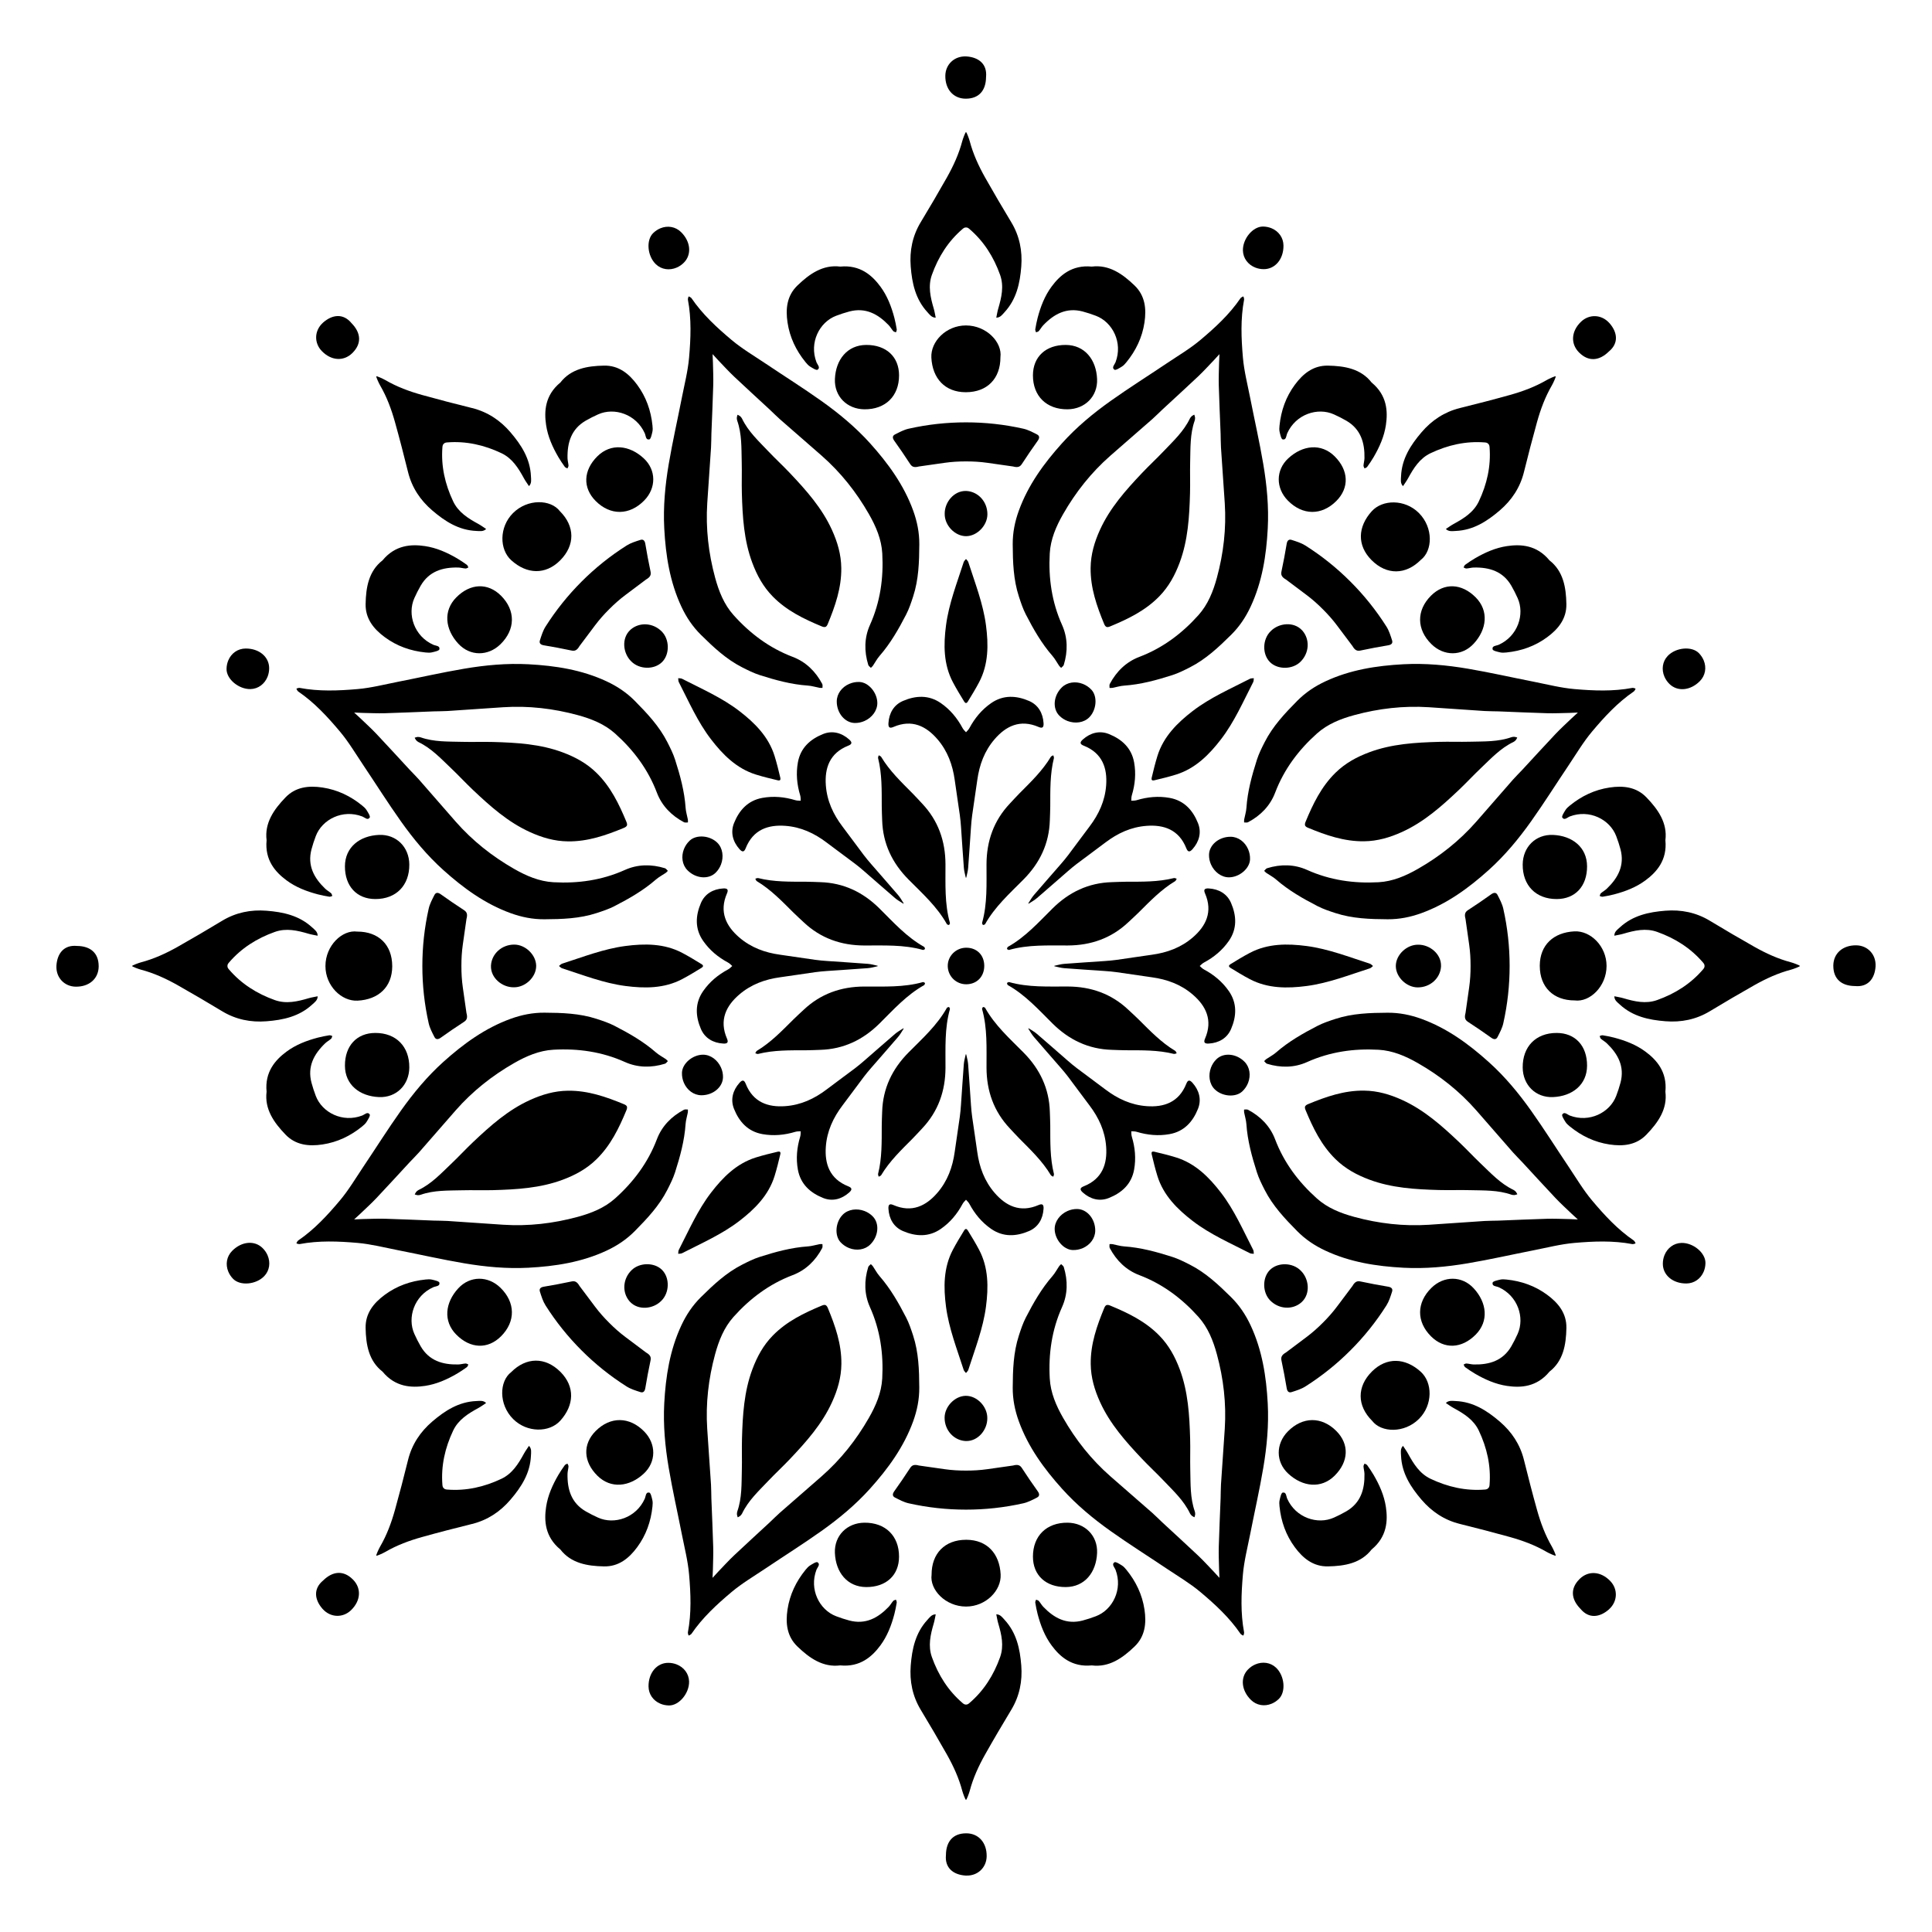 <?xml version="1.0" encoding="utf-8"?>
<!-- Generator: Adobe Illustrator 26.0.1, SVG Export Plug-In . SVG Version: 6.00 Build 0)  -->
<svg version="1.1" id="Layer_1" xmlns="http://www.w3.org/2000/svg" xmlns:xlink="http://www.w3.org/1999/xlink" x="0px" y="0px"
	 viewBox="0 0 2000 2000" style="enable-background:new 0 0 2000 2000;" xml:space="preserve">
<style type="text/css">
	.st0{fill-rule:evenodd;clip-rule:evenodd;}
</style>
<g>
	<g>
		<g>
			<path d="M1000,336.9c-0.06,0-0.12,0-0.19,0c-20.37,0.06-36.52,16.6-35.67,33.27c1.1,21.65,14.11,35.76,35.47,35.86
				c0.13,0,0.26-0.01,0.4-0.01c21.88-0.07,35.68-14.07,35.63-36.21C1037.71,354.38,1021.29,336.94,1000,336.9z"/>
			<path d="M1000.6,58.43c-0.2-0.01-0.4,0-0.6-0.01c-12.03-0.53-21.21,8.23-21.4,19.89c-0.23,13.94,8.14,23.59,20.67,23.84
				c0.25,0,0.48-0.01,0.73-0.01c13.1-0.04,20.65-8.15,20.76-22.45C1022.07,66.29,1013.12,59.3,1000.6,58.43z"/>
			<path d="M1000.85,508.28c-0.28-0.02-0.57-0.03-0.85-0.03c-12.43-0.33-22.18,11.63-22.05,23.6
				c-0.19,11.96,10.51,23.16,22.05,23.19c0.1,0,0.19,0.01,0.29,0c11.25-0.16,21.81-11.08,21.87-22.6
				C1022.22,519.44,1012.7,509.12,1000.85,508.28z"/>
			<path d="M1105.15,423.71c17.99-0.17,31.28-13.38,30.55-31.29c-0.81-20.15-12.85-35.27-32.46-35.34
				c-20.6-0.08-33.92,12.2-33.95,31.48C1069.28,410.06,1083.41,423.92,1105.15,423.71z"/>
			<path d="M1075.31,342.76c1.71-1.94,2.95-4.3,4.73-6.15c11.16-11.62,24.04-18.57,40.75-14.15c4.62,1.22,9.18,2.74,13.65,4.43
				c17.33,6.56,28.1,27.84,20.36,48.07c-0.95,2.48-4.41,5.6-1.15,7.76c1.31,0.87,5.26-1.74,7.72-3.24c1.84-1.12,3.36-2.89,4.75-4.59
				c9.81-12.03,16.32-25.65,18.63-41.03c2.13-14.14,0.7-27.74-10.2-38.26c-12.57-12.13-26.48-21.86-44.39-19.62
				c-20.65-2-33.03,9.17-41.54,20.67c-7.17,9.69-11.4,20.77-14.45,32.32c-1.04,3.93-1.79,7.96-2.46,11.97
				c-0.16,0.96,0.5,2.05,0.78,3.08C1073.45,343.62,1074.69,343.46,1075.31,342.76z"/>
			<path d="M894.85,423.71c-17.99-0.17-31.27-13.38-30.55-31.29c0.81-20.15,12.85-35.27,32.46-35.34
				c20.6-0.08,33.92,12.2,33.94,31.48C930.72,410.06,916.59,423.92,894.85,423.71z"/>
			<path d="M924.69,342.76c-1.71-1.94-2.95-4.3-4.73-6.15c-11.16-11.62-24.04-18.57-40.75-14.15c-4.62,1.22-9.18,2.74-13.65,4.43
				c-17.33,6.56-28.1,27.84-20.36,48.07c0.95,2.48,4.41,5.6,1.15,7.76c-1.31,0.87-5.27-1.74-7.72-3.24
				c-1.84-1.12-3.36-2.89-4.75-4.59c-9.81-12.03-16.32-25.65-18.63-41.03c-2.13-14.14-0.7-27.74,10.2-38.26
				c12.57-12.13,26.48-21.86,44.39-19.62c20.65-2,33.03,9.17,41.54,20.67c7.17,9.69,11.4,20.77,14.45,32.32
				c1.04,3.93,1.79,7.96,2.46,11.97c0.16,0.96-0.5,2.05-0.78,3.08C926.55,343.62,925.31,343.46,924.69,342.76z"/>
			<path d="M1073.54,449.75c-4.57-2.35-9.27-4.86-14.21-5.97c-19.69-4.41-39.47-6.57-59.33-6.56c-19.86-0.01-39.64,2.14-59.33,6.56
				c-4.94,1.11-9.65,3.62-14.21,5.97c-2.82,1.45-2.65,3.8-0.73,6.49c5.59,7.82,11.03,15.75,16.25,23.82
				c1.86,2.87,3.87,4.34,9.36,2.83c7.38-1.05,16.9-2.41,26.42-3.77c7.44-1.06,14.85-1.5,22.24-1.47c7.39-0.03,14.8,0.41,22.24,1.47
				c9.52,1.36,19.04,2.71,26.42,3.77c5.49,1.5,7.5,0.04,9.36-2.83c5.23-8.06,10.67-16,16.25-23.82
				C1076.2,453.56,1076.36,451.2,1073.54,449.75z"/>
			<path d="M1046.84,230c-9.2-15.25-18.24-30.6-26.99-46.11c-6.75-11.98-12.49-24.46-16.02-37.84c-0.66-2.49-3.22-9.39-3.84-9.3
				c-0.62-0.1-3.18,6.81-3.84,9.3c-3.53,13.39-9.27,25.87-16.02,37.84c-8.74,15.51-17.79,30.86-26.99,46.11
				c-8.58,14.22-11.65,29.61-10.37,45.94c1.34,17.26,4.94,33.78,17.2,47.12c2.45,2.67,4.49,5.78,8.67,5.78
				c-0.67-3.15-1.13-6.35-2.04-9.42c-3.4-11.52-6.11-23.16-1.89-34.94c6.62-18.48,16.77-34.69,31.88-47.58
				c1.31-1.12,2.37-1.52,3.4-1.41c1.03-0.12,2.09,0.29,3.4,1.41c15.11,12.89,25.26,29.1,31.88,47.58
				c4.22,11.79,1.51,23.43-1.88,34.94c-0.91,3.07-1.37,6.28-2.04,9.42c4.18,0,6.22-3.12,8.67-5.78
				c12.26-13.34,15.85-29.87,17.2-47.12C1058.49,259.62,1055.42,244.23,1046.84,230z"/>
		</g>
		<g>
			<path d="M1468.88,531.12c-0.04-0.04-0.08-0.09-0.13-0.14c-14.44-14.36-37.57-14.09-48.75-1.7
				c-14.53,16.09-15.31,35.26-0.28,50.44c0.09,0.1,0.19,0.18,0.28,0.28c15.52,15.42,35.18,15.29,50.8-0.4
				C1483.19,570.14,1483.91,546.21,1468.88,531.12z"/>
			<path d="M1666.22,334.64c-0.13-0.15-0.28-0.29-0.42-0.44c-8.13-8.89-20.82-9.18-29.2-1.07c-10.02,9.69-10.92,22.44-2.24,31.47
				c0.17,0.18,0.35,0.33,0.53,0.51c9.29,9.23,20.36,8.83,30.56-1.19C1675.84,355.37,1674.45,344.1,1666.22,334.64z"/>
			<path d="M1348.29,652.9c-0.19-0.22-0.38-0.42-0.58-0.62c-8.56-9.02-23.91-7.46-32.28,1.09c-8.59,8.32-8.95,23.81-0.8,31.99
				c0.07,0.07,0.13,0.14,0.2,0.21c8.07,7.84,23.26,7.59,31.44-0.52C1355.52,675.91,1356.08,661.88,1348.29,652.9z"/>
			<path d="M1481.85,666.85c12.84,12.6,31.58,12.65,43.73-0.52c13.67-14.82,15.85-34.03,2.04-47.94
				c-14.51-14.62-32.62-15.36-46.26-1.74C1466.14,631.84,1466.33,651.63,1481.85,666.85z"/>
			<path d="M1518,588.51c2.58-0.16,5.13-0.95,7.69-1.01c16.11-0.33,30.13,3.87,38.82,18.81c2.4,4.13,4.55,8.43,6.52,12.79
				c7.62,16.89,0.18,39.55-19.6,48.38c-2.42,1.08-7.08,0.85-6.3,4.68c0.31,1.55,4.95,2.5,7.75,3.17c2.09,0.5,4.42,0.33,6.6,0.11
				c15.45-1.57,29.68-6.6,42.19-15.84c11.51-8.49,20.11-19.12,19.84-34.26c-0.31-17.46-3.26-34.18-17.51-45.26
				c-13.18-16.02-29.84-16.87-43.99-14.76c-11.92,1.78-22.75,6.63-33.08,12.63c-3.52,2.05-6.89,4.36-10.21,6.73
				c-0.79,0.56-1.1,1.8-1.63,2.73C1516.06,587.8,1517.06,588.58,1518,588.51z"/>
			<path d="M1333.15,518.15c-12.6-12.84-12.65-31.58,0.52-43.73c14.82-13.67,34.03-15.85,47.94-2.04
				c14.62,14.51,15.36,32.62,1.74,46.26C1368.17,533.86,1348.37,533.67,1333.15,518.15z"/>
			<path d="M1411.49,482.01c0.16-2.58,0.95-5.13,1.01-7.69c0.33-16.11-3.87-30.13-18.81-38.82c-4.13-2.4-8.43-4.55-12.79-6.52
				c-16.89-7.62-39.55-0.19-48.38,19.6c-1.08,2.42-0.85,7.07-4.68,6.3c-1.54-0.31-2.5-4.95-3.17-7.75c-0.5-2.09-0.33-4.42-0.11-6.6
				c1.57-15.45,6.6-29.68,15.84-42.19c8.49-11.51,19.12-20.11,34.26-19.84c17.46,0.31,34.18,3.26,45.26,17.51
				c16.02,13.18,16.87,29.84,14.76,43.99c-1.78,11.92-6.63,22.75-12.63,33.08c-2.05,3.52-4.36,6.89-6.73,10.21
				c-0.56,0.79-1.8,1.1-2.73,1.63C1412.2,483.94,1411.42,482.94,1411.49,482.01z"/>
			<path d="M1441.08,662.92c-1.57-4.89-3.12-9.99-5.83-14.27c-10.8-17.04-23.27-32.56-37.32-46.59
				c-14.03-14.05-29.54-26.52-46.59-37.32c-4.28-2.71-9.38-4.26-14.27-5.83c-3.01-0.97-4.56,0.81-5.1,4.07
				c-1.58,9.48-3.34,18.94-5.35,28.34c-0.71,3.35-0.33,5.8,4.62,8.62c5.96,4.48,13.65,10.25,21.34,16.02
				c6.01,4.51,11.56,9.44,16.76,14.69c5.24,5.2,10.18,10.75,14.69,16.76c5.77,7.69,11.54,15.38,16.02,21.34
				c2.82,4.94,5.27,5.33,8.62,4.62c9.4-2.01,18.85-3.77,28.34-5.35C1440.27,667.48,1442.05,665.94,1441.08,662.92z"/>
			<path d="M1577.59,488.65c4.28-17.29,8.74-34.54,13.52-51.69c3.69-13.24,8.46-26.13,15.43-38.08c1.3-2.22,4.37-8.92,3.86-9.29
				c-0.37-0.51-7.06,2.56-9.29,3.86c-11.96,6.97-24.84,11.74-38.08,15.43c-17.15,4.79-34.4,9.24-51.69,13.52
				c-16.12,3.99-29.18,12.71-39.82,25.15c-11.25,13.15-20.4,27.38-21.16,45.48c-0.15,3.61-0.91,7.26,2.04,10.22
				c1.75-2.7,3.69-5.29,5.22-8.1c5.74-10.55,12.06-20.69,23.38-26.04c17.75-8.39,36.38-12.67,56.18-11.1
				c1.72,0.14,2.75,0.6,3.4,1.41c0.81,0.64,1.27,1.68,1.41,3.4c1.57,19.8-2.71,38.43-11.1,56.18
				c-5.35,11.32-15.49,17.63-26.04,23.38c-2.82,1.53-5.41,3.47-8.1,5.22c2.95,2.96,6.6,2.2,10.22,2.04
				c18.1-0.77,32.33-9.91,45.48-21.16C1564.89,517.83,1573.6,504.78,1577.59,488.65z"/>
		</g>
		<g>
			<path d="M1663.1,1000c0-0.06,0.01-0.12,0-0.19c-0.06-20.37-16.6-36.52-33.27-35.67c-21.65,1.1-35.76,14.11-35.86,35.47
				c0,0.13,0.01,0.26,0.01,0.4c0.06,21.88,14.06,35.68,36.2,35.63C1645.62,1037.71,1663.06,1021.3,1663.1,1000z"/>
			<path d="M1941.57,1000.6c0.01-0.2,0-0.4,0.01-0.6c0.53-12.03-8.23-21.21-19.89-21.4c-13.94-0.23-23.59,8.14-23.84,20.67
				c-0.01,0.25,0.01,0.48,0.01,0.73c0.04,13.1,8.15,20.65,22.45,20.76C1933.71,1022.07,1940.7,1013.12,1941.57,1000.6z"/>
			<path d="M1491.71,1000.85c0.02-0.28,0.03-0.57,0.03-0.85c0.33-12.43-11.63-22.18-23.6-22.05c-11.96-0.19-23.17,10.51-23.19,22.05
				c0,0.1-0.01,0.19,0,0.29c0.16,11.25,11.08,21.81,22.6,21.86C1480.56,1022.22,1490.87,1012.7,1491.71,1000.85z"/>
			<path d="M1576.29,1105.15c0.17,17.99,13.38,31.27,31.29,30.55c20.15-0.81,35.27-12.85,35.34-32.46
				c0.08-20.6-12.2-33.92-31.48-33.94C1589.94,1069.28,1576.08,1083.41,1576.29,1105.15z"/>
			<path d="M1657.24,1075.31c1.94,1.71,4.3,2.95,6.15,4.73c11.62,11.16,18.57,24.04,14.15,40.75c-1.22,4.62-2.74,9.18-4.43,13.65
				c-6.56,17.33-27.84,28.1-48.07,20.36c-2.48-0.95-5.6-4.4-7.76-1.15c-0.87,1.31,1.74,5.27,3.24,7.72
				c1.12,1.84,2.89,3.36,4.59,4.75c12.03,9.81,25.65,16.32,41.03,18.63c14.14,2.13,27.74,0.7,38.25-10.2
				c12.13-12.57,21.86-26.48,19.62-44.39c2.01-20.65-9.17-33.03-20.67-41.54c-9.69-7.17-20.77-11.4-32.32-14.45
				c-3.94-1.04-7.96-1.78-11.97-2.46c-0.96-0.16-2.05,0.49-3.08,0.78C1656.38,1073.45,1656.53,1074.69,1657.24,1075.31z"/>
			<path d="M1576.29,894.85c0.17-17.99,13.38-31.27,31.29-30.55c20.15,0.81,35.27,12.85,35.34,32.46
				c0.08,20.6-12.2,33.92-31.48,33.94C1589.94,930.72,1576.08,916.59,1576.29,894.85z"/>
			<path d="M1657.24,924.69c1.94-1.71,4.3-2.95,6.15-4.73c11.62-11.16,18.57-24.04,14.15-40.75c-1.22-4.62-2.74-9.18-4.43-13.65
				c-6.56-17.33-27.84-28.1-48.07-20.36c-2.48,0.95-5.6,4.4-7.76,1.15c-0.87-1.31,1.74-5.27,3.24-7.72
				c1.12-1.84,2.89-3.36,4.59-4.75c12.03-9.81,25.65-16.32,41.03-18.63c14.14-2.13,27.74-0.7,38.25,10.2
				c12.13,12.57,21.86,26.48,19.62,44.39c2.01,20.65-9.17,33.03-20.67,41.54c-9.69,7.17-20.77,11.4-32.32,14.45
				c-3.94,1.04-7.96,1.78-11.97,2.46c-0.96,0.16-2.05-0.49-3.08-0.78C1656.38,926.56,1656.53,925.31,1657.24,924.69z"/>
			<path d="M1550.24,1073.54c2.35-4.57,4.86-9.27,5.96-14.21c4.42-19.69,6.57-39.47,6.56-59.33c0.01-19.86-2.14-39.64-6.56-59.33
				c-1.11-4.94-3.62-9.65-5.96-14.21c-1.45-2.81-3.8-2.65-6.49-0.73c-7.82,5.59-15.75,11.03-23.82,16.25
				c-2.87,1.86-4.34,3.87-2.83,9.36c1.05,7.38,2.41,16.9,3.76,26.42c1.06,7.44,1.5,14.85,1.47,22.24c0.03,7.39-0.41,14.8-1.47,22.24
				c-1.36,9.52-2.71,19.04-3.76,26.42c-1.5,5.49-0.04,7.5,2.83,9.36c8.06,5.23,16,10.67,23.82,16.25
				C1546.44,1076.2,1548.79,1076.36,1550.24,1073.54z"/>
			<path d="M1770,1046.84c15.25-9.2,30.6-18.24,46.11-26.99c11.98-6.75,24.46-12.49,37.84-16.02c2.49-0.65,9.39-3.22,9.3-3.84
				c0.1-0.62-6.81-3.18-9.3-3.84c-13.38-3.53-25.87-9.27-37.84-16.02c-15.51-8.74-30.86-17.79-46.11-26.99
				c-14.22-8.58-29.61-11.65-45.94-10.38c-17.26,1.35-33.78,4.94-47.12,17.2c-2.67,2.45-5.78,4.49-5.78,8.67
				c3.14-0.67,6.35-1.13,9.42-2.04c11.52-3.4,23.16-6.1,34.94-1.88c18.48,6.61,34.69,16.77,47.58,31.87
				c1.12,1.31,1.52,2.37,1.41,3.4c0.12,1.03-0.29,2.09-1.41,3.4c-12.89,15.11-29.1,25.26-47.58,31.87
				c-11.79,4.22-23.43,1.52-34.94-1.88c-3.08-0.91-6.28-1.37-9.42-2.04c0,4.18,3.11,6.22,5.78,8.67
				c13.34,12.26,29.87,15.85,47.12,17.2C1740.38,1058.49,1755.77,1055.42,1770,1046.84z"/>
		</g>
		<g>
			<path d="M1468.88,1468.88c0.04-0.04,0.09-0.08,0.13-0.13c14.36-14.44,14.09-37.57,1.7-48.75c-16.09-14.53-35.26-15.31-50.44-0.28
				c-0.09,0.09-0.18,0.19-0.27,0.28c-15.42,15.52-15.29,35.18,0.4,50.8C1429.86,1483.19,1453.79,1483.91,1468.88,1468.88z"/>
			<path d="M1665.36,1666.22c0.16-0.13,0.29-0.28,0.44-0.42c8.88-8.13,9.18-20.82,1.07-29.2c-9.69-10.02-22.44-10.93-31.47-2.24
				c-0.18,0.17-0.33,0.35-0.51,0.53c-9.23,9.29-8.83,20.36,1.19,30.56C1644.63,1675.84,1655.9,1674.45,1665.36,1666.22z"/>
			<path d="M1347.09,1348.3c0.22-0.19,0.42-0.38,0.62-0.58c9.02-8.56,7.46-23.91-1.09-32.28c-8.32-8.59-23.82-8.95-31.99-0.8
				c-0.07,0.07-0.14,0.13-0.21,0.2c-7.84,8.07-7.58,23.26,0.52,31.44C1324.09,1355.52,1338.12,1356.08,1347.09,1348.3z"/>
			<path d="M1333.14,1481.85c-12.6,12.84-12.65,31.58,0.52,43.73c14.82,13.67,34.03,15.85,47.95,2.04
				c14.62-14.51,15.36-32.61,1.74-46.26C1368.16,1466.14,1348.37,1466.33,1333.14,1481.85z"/>
			<path d="M1411.48,1517.99c0.16,2.58,0.95,5.13,1.01,7.7c0.33,16.11-3.87,30.13-18.81,38.82c-4.13,2.4-8.43,4.55-12.79,6.51
				c-16.89,7.62-39.55,0.19-48.38-19.59c-1.08-2.42-0.85-7.07-4.68-6.3c-1.55,0.31-2.5,4.95-3.17,7.75
				c-0.5,2.09-0.34,4.42-0.11,6.61c1.57,15.44,6.6,29.67,15.84,42.19c8.49,11.51,19.12,20.11,34.26,19.84
				c17.46-0.31,34.18-3.26,45.26-17.51c16.02-13.18,16.87-29.84,14.76-43.99c-1.78-11.92-6.63-22.75-12.63-33.08
				c-2.05-3.52-4.37-6.89-6.73-10.21c-0.56-0.79-1.8-1.1-2.73-1.63C1412.19,1516.06,1411.42,1517.06,1411.48,1517.99z"/>
			<path d="M1481.85,1333.15c12.84-12.6,31.58-12.65,43.73,0.52c13.67,14.82,15.85,34.03,2.04,47.94
				c-14.51,14.62-32.62,15.36-46.26,1.74C1466.13,1368.17,1466.33,1348.37,1481.85,1333.15z"/>
			<path d="M1517.99,1411.49c2.58,0.16,5.12,0.95,7.7,1.01c16.11,0.33,30.13-3.87,38.82-18.81c2.4-4.13,4.55-8.43,6.52-12.78
				c7.62-16.89,0.19-39.55-19.59-48.38c-2.42-1.08-7.08-0.85-6.3-4.68c0.31-1.54,4.95-2.5,7.75-3.17c2.09-0.5,4.42-0.33,6.61-0.11
				c15.45,1.57,29.68,6.6,42.19,15.84c11.51,8.49,20.11,19.12,19.84,34.26c-0.31,17.46-3.26,34.18-17.51,45.26
				c-13.18,16.02-29.84,16.88-43.99,14.76c-11.92-1.78-22.75-6.63-33.07-12.63c-3.52-2.05-6.89-4.37-10.21-6.73
				c-0.79-0.56-1.1-1.8-1.63-2.73C1516.06,1412.2,1517.05,1411.43,1517.99,1411.49z"/>
			<path d="M1337.07,1441.09c4.89-1.57,9.99-3.12,14.27-5.83c17.04-10.8,32.56-23.27,46.59-37.32
				c14.05-14.03,26.52-29.54,37.32-46.59c2.71-4.28,4.26-9.38,5.83-14.27c0.97-3.01-0.81-4.56-4.07-5.1
				c-9.48-1.58-18.94-3.34-28.33-5.35c-3.35-0.71-5.8-0.33-8.62,4.62c-4.48,5.96-10.25,13.65-16.02,21.34
				c-4.51,6.01-9.44,11.56-14.69,16.76c-5.21,5.24-10.75,10.18-16.76,14.69c-7.69,5.77-15.38,11.54-21.34,16.02
				c-4.94,2.82-5.33,5.27-4.62,8.62c2.01,9.4,3.77,18.85,5.35,28.33C1332.51,1440.27,1334.06,1442.05,1337.07,1441.09z"/>
			<path d="M1511.34,1577.59c17.29,4.28,34.54,8.74,51.69,13.52c13.24,3.69,26.13,8.46,38.08,15.43c2.22,1.3,8.92,4.37,9.29,3.86
				c0.51-0.37-2.56-7.06-3.86-9.29c-6.97-11.96-11.74-24.84-15.43-38.08c-4.79-17.15-9.24-34.41-13.52-51.69
				c-3.99-16.12-12.71-29.18-25.15-39.82c-13.15-11.25-27.38-20.4-45.48-21.16c-3.61-0.15-7.26-0.91-10.22,2.04
				c2.69,1.75,5.29,3.69,8.1,5.22c10.55,5.74,20.69,12.06,26.04,23.38c8.39,17.74,12.67,36.38,11.1,56.18
				c-0.13,1.72-0.6,2.76-1.41,3.4c-0.64,0.81-1.68,1.27-3.4,1.41c-19.79,1.57-38.43-2.71-56.18-11.1
				c-11.32-5.35-17.64-15.49-23.38-26.04c-1.53-2.82-3.47-5.41-5.22-8.1c-2.96,2.95-2.2,6.6-2.04,10.22
				c0.77,18.1,9.91,32.33,21.16,45.48C1482.17,1564.89,1495.22,1573.6,1511.34,1577.59z"/>
		</g>
		<g>
			<path d="M1000,1663.1c0.06,0,0.12,0.01,0.19,0c20.37-0.06,36.53-16.6,35.67-33.27c-1.1-21.65-14.11-35.76-35.46-35.86
				c-0.13,0-0.26,0.01-0.4,0.01c-21.88,0.07-35.68,14.06-35.63,36.2C962.29,1645.62,978.7,1663.06,1000,1663.1z"/>
			<path d="M999.39,1941.57c0.2,0.02,0.4,0,0.6,0.01c12.03,0.53,21.21-8.23,21.4-19.89c0.23-13.94-8.14-23.59-20.67-23.84
				c-0.25,0-0.48,0.01-0.73,0.01c-13.1,0.04-20.64,8.15-20.76,22.45C977.93,1933.71,986.88,1940.7,999.39,1941.57z"/>
			<path d="M999.15,1491.72c0.29,0.02,0.57,0.03,0.85,0.03c12.43,0.33,22.18-11.63,22.05-23.6c0.19-11.96-10.51-23.17-22.05-23.19
				c-0.1,0-0.19-0.01-0.29-0.01c-11.25,0.16-21.81,11.08-21.86,22.6C977.78,1480.56,987.3,1490.88,999.15,1491.72z"/>
			<path d="M894.84,1576.29c-17.99,0.17-31.28,13.38-30.56,31.29c0.81,20.15,12.86,35.27,32.46,35.34
				c20.6,0.08,33.92-12.2,33.94-31.48C930.72,1589.94,916.59,1576.08,894.84,1576.29z"/>
			<path d="M924.68,1657.24c-1.71,1.94-2.95,4.3-4.73,6.15c-11.16,11.62-24.04,18.57-40.75,14.15c-4.62-1.22-9.18-2.74-13.65-4.43
				c-17.33-6.56-28.1-27.84-20.36-48.07c0.95-2.48,4.4-5.6,1.15-7.76c-1.31-0.87-5.27,1.74-7.72,3.24
				c-1.84,1.12-3.36,2.89-4.75,4.59c-9.81,12.03-16.32,25.65-18.64,41.03c-2.13,14.14-0.7,27.74,10.2,38.25
				c12.57,12.13,26.48,21.86,44.39,19.62c20.65,2,33.03-9.17,41.54-20.67c7.17-9.69,11.4-20.77,14.46-32.32
				c1.04-3.94,1.78-7.96,2.46-11.97c0.16-0.96-0.49-2.05-0.78-3.08C926.55,1656.38,925.3,1656.54,924.68,1657.24z"/>
			<path d="M1105.15,1576.29c17.99,0.17,31.27,13.38,30.55,31.29c-0.81,20.15-12.85,35.27-32.46,35.34
				c-20.6,0.08-33.92-12.2-33.94-31.48C1069.27,1589.94,1083.4,1576.08,1105.15,1576.29z"/>
			<path d="M1075.31,1657.24c1.71,1.94,2.95,4.3,4.73,6.16c11.16,11.62,24.04,18.56,40.75,14.15c4.62-1.22,9.18-2.74,13.65-4.43
				c17.33-6.56,28.1-27.84,20.36-48.07c-0.95-2.48-4.4-5.6-1.15-7.76c1.31-0.87,5.27,1.74,7.72,3.24c1.84,1.12,3.36,2.89,4.75,4.59
				c9.81,12.03,16.32,25.65,18.64,41.03c2.13,14.14,0.7,27.74-10.2,38.25c-12.57,12.13-26.48,21.86-44.39,19.62
				c-20.65,2-33.03-9.17-41.54-20.67c-7.17-9.69-11.4-20.77-14.45-32.32c-1.04-3.94-1.78-7.96-2.46-11.97
				c-0.16-0.96,0.49-2.05,0.78-3.08C1073.44,1656.38,1074.69,1656.54,1075.31,1657.24z"/>
			<path d="M926.45,1550.24c4.57,2.35,9.27,4.86,14.21,5.97c19.69,4.42,39.47,6.57,59.33,6.56c19.85,0.01,39.64-2.14,59.33-6.56
				c4.94-1.11,9.65-3.62,14.21-5.97c2.81-1.45,2.65-3.8,0.73-6.48c-5.59-7.82-11.03-15.75-16.25-23.82
				c-1.86-2.87-3.87-4.34-9.36-2.83c-7.38,1.05-16.9,2.41-26.42,3.77c-7.44,1.06-14.85,1.5-22.24,1.47
				c-7.39,0.03-14.8-0.41-22.24-1.47c-9.52-1.36-19.04-2.72-26.42-3.77c-5.49-1.5-7.5-0.04-9.36,2.83
				c-5.23,8.07-10.67,16-16.25,23.82C923.8,1546.44,923.64,1548.8,926.45,1550.24z"/>
			<path d="M953.15,1770c9.2,15.25,18.24,30.6,26.99,46.11c6.75,11.98,12.49,24.46,16.02,37.84c0.65,2.49,3.22,9.39,3.84,9.3
				c0.62,0.1,3.18-6.81,3.84-9.3c3.53-13.38,9.26-25.86,16.02-37.84c8.74-15.51,17.79-30.86,26.99-46.11
				c8.58-14.22,11.65-29.61,10.37-45.94c-1.34-17.26-4.94-33.78-17.2-47.12c-2.45-2.66-4.49-5.78-8.67-5.78
				c0.67,3.15,1.13,6.35,2.04,9.43c3.4,11.52,6.1,23.16,1.89,34.94c-6.61,18.48-16.77,34.69-31.88,47.58
				c-1.31,1.12-2.37,1.53-3.4,1.41c-1.03,0.12-2.09-0.29-3.4-1.41c-15.11-12.89-25.26-29.09-31.87-47.58
				c-4.22-11.79-1.51-23.43,1.88-34.94c0.91-3.07,1.37-6.28,2.04-9.42c-4.18,0-6.22,3.11-8.67,5.78
				c-12.26,13.34-15.85,29.87-17.2,47.12C941.51,1740.38,944.58,1755.77,953.15,1770z"/>
		</g>
		<g>
			<path d="M531.11,1468.88c0.04,0.04,0.08,0.09,0.13,0.13c14.44,14.36,37.57,14.09,48.75,1.7c14.53-16.09,15.31-35.26,0.28-50.44
				c-0.09-0.09-0.19-0.18-0.28-0.27c-15.52-15.42-35.18-15.29-50.8,0.4C516.81,1429.86,516.08,1453.79,531.11,1468.88z"/>
			<path d="M333.78,1665.36c0.13,0.16,0.28,0.29,0.42,0.44c8.13,8.88,20.82,9.17,29.2,1.07c10.02-9.69,10.93-22.44,2.24-31.47
				c-0.17-0.18-0.35-0.33-0.53-0.51c-9.29-9.23-20.36-8.83-30.56,1.19C324.16,1644.63,325.55,1655.9,333.78,1665.36z"/>
			<path d="M651.7,1347.1c0.19,0.21,0.38,0.42,0.58,0.62c8.56,9.03,23.91,7.46,32.28-1.09c8.59-8.32,8.95-23.82,0.81-31.99
				c-0.07-0.07-0.13-0.14-0.2-0.21c-8.07-7.84-23.26-7.58-31.44,0.52C644.48,1324.09,643.92,1338.12,651.7,1347.1z"/>
			<path d="M518.14,1333.15c-12.84-12.6-31.58-12.65-43.73,0.52c-13.67,14.82-15.85,34.03-2.04,47.95
				c14.51,14.62,32.61,15.36,46.26,1.74C533.86,1368.16,533.67,1348.37,518.14,1333.15z"/>
			<path d="M482,1411.48c-2.58,0.17-5.13,0.95-7.7,1.01c-16.11,0.33-30.13-3.87-38.82-18.81c-2.4-4.13-4.55-8.43-6.52-12.79
				c-7.62-16.89-0.19-39.56,19.6-48.38c2.42-1.08,7.07-0.85,6.3-4.68c-0.31-1.55-4.95-2.5-7.75-3.17c-2.09-0.5-4.42-0.34-6.61-0.11
				c-15.44,1.57-29.67,6.6-42.19,15.84c-11.51,8.49-20.11,19.12-19.83,34.26c0.31,17.46,3.26,34.18,17.51,45.26
				c13.18,16.02,29.84,16.87,43.99,14.76c11.92-1.78,22.75-6.63,33.07-12.63c3.52-2.05,6.89-4.37,10.2-6.73
				c0.79-0.56,1.1-1.8,1.63-2.73C483.94,1412.19,482.94,1411.42,482,1411.48z"/>
			<path d="M666.85,1481.85c12.6,12.84,12.65,31.58-0.52,43.73c-14.82,13.68-34.03,15.85-47.94,2.04
				c-14.62-14.51-15.36-32.61-1.74-46.26C631.83,1466.13,651.62,1466.33,666.85,1481.85z"/>
			<path d="M588.51,1517.99c-0.16,2.58-0.95,5.12-1.01,7.7c-0.33,16.11,3.87,30.13,18.81,38.82c4.13,2.4,8.43,4.55,12.78,6.52
				c16.89,7.62,39.55,0.19,48.38-19.59c1.08-2.42,0.85-7.08,4.68-6.3c1.54,0.31,2.5,4.95,3.17,7.75c0.5,2.09,0.33,4.42,0.11,6.61
				c-1.57,15.45-6.6,29.68-15.84,42.19c-8.49,11.51-19.12,20.11-34.26,19.84c-17.46-0.31-34.18-3.26-45.26-17.51
				c-16.02-13.18-16.87-29.84-14.76-43.99c1.78-11.92,6.63-22.75,12.63-33.07c2.05-3.52,4.36-6.89,6.73-10.21
				c0.56-0.79,1.8-1.1,2.73-1.63C587.8,1516.06,588.57,1517.05,588.51,1517.99z"/>
			<path d="M558.91,1337.08c1.57,4.89,3.12,9.99,5.83,14.27c10.8,17.05,23.27,32.56,37.32,46.59
				c14.03,14.05,29.54,26.51,46.59,37.32c4.28,2.71,9.38,4.26,14.27,5.83c3.01,0.97,4.56-0.81,5.1-4.07
				c1.58-9.48,3.34-18.94,5.35-28.33c0.71-3.35,0.33-5.8-4.62-8.62c-5.96-4.48-13.65-10.25-21.35-16.02
				c-6.01-4.51-11.56-9.44-16.76-14.69c-5.24-5.2-10.18-10.75-14.69-16.76c-5.77-7.69-11.54-15.38-16.02-21.35
				c-2.82-4.94-5.27-5.33-8.62-4.62c-9.4,2.01-18.85,3.77-28.33,5.35C559.73,1332.51,557.94,1334.06,558.91,1337.08z"/>
			<path d="M422.41,1511.34c-4.28,17.29-8.74,34.54-13.53,51.69c-3.7,13.24-8.46,26.13-15.43,38.08c-1.3,2.22-4.37,8.92-3.86,9.29
				c0.37,0.51,7.06-2.56,9.29-3.86c11.96-6.97,24.84-11.74,38.08-15.43c17.15-4.79,34.4-9.24,51.69-13.52
				c16.12-3.99,29.17-12.7,39.82-25.15c11.25-13.15,20.4-27.38,21.16-45.48c0.15-3.61,0.91-7.26-2.04-10.22
				c-1.75,2.7-3.69,5.29-5.23,8.11c-5.74,10.55-12.06,20.69-23.38,26.04c-17.74,8.39-36.39,12.67-56.18,11.1
				c-1.72-0.14-2.76-0.6-3.4-1.41c-0.81-0.65-1.27-1.68-1.41-3.4c-1.57-19.79,2.71-38.43,11.1-56.18
				c5.35-11.32,15.49-17.64,26.04-23.38c2.82-1.53,5.41-3.47,8.1-5.22c-2.95-2.95-6.6-2.2-10.21-2.04
				c-18.1,0.77-32.33,9.91-45.48,21.16C435.11,1482.17,426.4,1495.22,422.41,1511.34z"/>
		</g>
		<g>
			<path d="M336.9,1000c0,0.06,0,0.12,0,0.19c0.06,20.37,16.6,36.53,33.27,35.68c21.65-1.1,35.76-14.11,35.87-35.46
				c0-0.13-0.01-0.26-0.01-0.4c-0.07-21.88-14.06-35.68-36.2-35.63C354.38,962.29,336.94,978.7,336.9,1000z"/>
			<path d="M58.43,999.4c-0.02,0.2,0,0.4-0.02,0.6c-0.53,12.03,8.24,21.21,19.89,21.4c13.94,0.23,23.59-8.14,23.84-20.67
				c0-0.25-0.01-0.48-0.01-0.73c-0.04-13.1-8.15-20.64-22.45-20.76C66.29,977.93,59.3,986.88,58.43,999.4z"/>
			<path d="M508.28,999.15c-0.02,0.29-0.03,0.57-0.03,0.85c-0.33,12.44,11.64,22.18,23.6,22.05c11.96,0.19,23.17-10.51,23.19-22.05
				c0-0.1,0-0.19,0-0.29c-0.16-11.25-11.08-21.81-22.6-21.87C519.44,977.78,509.12,987.3,508.28,999.15z"/>
			<path d="M423.71,894.85c-0.17-17.99-13.38-31.28-31.29-30.56c-20.15,0.81-35.27,12.86-35.34,32.46
				c-0.08,20.6,12.2,33.92,31.48,33.94C410.06,930.72,423.92,916.59,423.71,894.85z"/>
			<path d="M342.76,924.68c-1.94-1.71-4.3-2.95-6.15-4.73c-11.62-11.16-18.57-24.04-14.15-40.75c1.22-4.62,2.74-9.18,4.43-13.65
				c6.56-17.33,27.84-28.1,48.07-20.36c2.48,0.95,5.6,4.4,7.76,1.15c0.87-1.32-1.74-5.27-3.24-7.72c-1.12-1.84-2.89-3.36-4.59-4.75
				c-12.03-9.81-25.65-16.32-41.04-18.64c-14.14-2.13-27.74-0.7-38.25,10.2c-12.13,12.57-21.87,26.48-19.62,44.39
				c-2,20.65,9.17,33.03,20.67,41.54c9.69,7.17,20.77,11.4,32.32,14.45c3.94,1.04,7.96,1.79,11.97,2.46
				c0.96,0.16,2.05-0.49,3.08-0.78C343.62,926.55,343.46,925.3,342.76,924.68z"/>
			<path d="M423.71,1105.15c-0.17,17.99-13.38,31.27-31.29,30.55c-20.15-0.81-35.27-12.85-35.34-32.46
				c-0.08-20.6,12.2-33.92,31.48-33.94C410.06,1069.27,423.92,1083.41,423.71,1105.15z"/>
			<path d="M342.76,1075.31c-1.94,1.71-4.3,2.95-6.16,4.73c-11.62,11.16-18.57,24.04-14.15,40.75c1.22,4.62,2.74,9.18,4.43,13.65
				c6.56,17.33,27.84,28.1,48.07,20.35c2.48-0.95,5.6-4.4,7.76-1.15c0.87,1.31-1.74,5.27-3.24,7.72c-1.12,1.84-2.89,3.36-4.59,4.75
				c-12.03,9.81-25.65,16.32-41.04,18.64c-14.14,2.13-27.74,0.7-38.25-10.2c-12.12-12.57-21.86-26.47-19.62-44.39
				c-2.01-20.65,9.17-33.03,20.67-41.54c9.69-7.17,20.77-11.4,32.32-14.45c3.94-1.04,7.96-1.78,11.97-2.46
				c0.96-0.16,2.05,0.49,3.09,0.78C343.62,1073.44,343.46,1074.69,342.76,1075.31z"/>
			<path d="M449.75,926.45c-2.35,4.57-4.86,9.27-5.97,14.21c-4.42,19.69-6.57,39.47-6.56,59.33c-0.01,19.85,2.14,39.64,6.56,59.33
				c1.11,4.94,3.62,9.65,5.97,14.21c1.45,2.81,3.8,2.65,6.48,0.73c7.82-5.59,15.75-11.03,23.82-16.25c2.87-1.86,4.34-3.87,2.83-9.36
				c-1.05-7.38-2.41-16.9-3.77-26.42c-1.06-7.44-1.5-14.85-1.47-22.24c-0.03-7.39,0.41-14.8,1.47-22.24
				c1.36-9.52,2.72-19.04,3.77-26.42c1.5-5.49,0.04-7.5-2.83-9.36c-8.06-5.23-16-10.66-23.82-16.25
				C453.55,923.8,451.2,923.64,449.75,926.45z"/>
			<path d="M230,953.16c-15.25,9.2-30.6,18.24-46.11,26.99c-11.98,6.75-24.46,12.49-37.84,16.02c-2.49,0.66-9.39,3.22-9.3,3.84
				c-0.1,0.62,6.81,3.18,9.3,3.83c13.38,3.53,25.86,9.26,37.84,16.02c15.51,8.75,30.86,17.79,46.11,26.99
				c14.22,8.58,29.61,11.65,45.94,10.37c17.26-1.34,33.79-4.94,47.12-17.2c2.66-2.45,5.78-4.49,5.78-8.67
				c-3.15,0.67-6.35,1.13-9.43,2.04c-11.52,3.4-23.15,6.1-34.94,1.89c-18.48-6.62-34.68-16.77-47.58-31.88
				c-1.12-1.31-1.52-2.37-1.41-3.4c-0.12-1.03,0.29-2.09,1.41-3.4c12.89-15.11,29.09-25.26,47.58-31.87
				c11.79-4.22,23.43-1.52,34.94,1.88c3.07,0.91,6.28,1.37,9.42,2.04c0-4.18-3.11-6.22-5.78-8.67
				c-13.34-12.26-29.87-15.85-47.12-17.2C259.62,941.51,244.23,944.58,230,953.16z"/>
		</g>
		<g>
			<path d="M531.11,531.11c-0.04,0.04-0.09,0.08-0.13,0.13c-14.36,14.44-14.09,37.57-1.7,48.75c16.09,14.53,35.27,15.31,50.44,0.28
				c0.09-0.09,0.18-0.19,0.28-0.29c15.42-15.52,15.29-35.18-0.4-50.8C570.14,516.81,546.2,516.08,531.11,531.11z"/>
			<path d="M334.63,333.78c-0.15,0.13-0.29,0.28-0.44,0.42c-8.88,8.13-9.18,20.82-1.07,29.2c9.69,10.02,22.44,10.93,31.47,2.24
				c0.18-0.18,0.33-0.35,0.51-0.53c9.23-9.29,8.83-20.36-1.19-30.56C355.37,324.16,344.1,325.55,334.63,333.78z"/>
			<path d="M652.9,651.7c-0.22,0.19-0.42,0.38-0.62,0.58c-9.03,8.56-7.46,23.91,1.09,32.28c8.32,8.59,23.82,8.95,31.99,0.8
				c0.07-0.07,0.14-0.13,0.21-0.2c7.84-8.07,7.59-23.26-0.52-31.44C675.9,644.48,661.88,643.92,652.9,651.7z"/>
			<path d="M666.85,518.14c12.6-12.84,12.65-31.58-0.52-43.73c-14.82-13.67-34.03-15.85-47.94-2.04
				c-14.62,14.51-15.36,32.61-1.75,46.26C631.83,533.86,651.63,533.67,666.85,518.14z"/>
			<path d="M588.51,482.01c-0.17-2.58-0.95-5.13-1.01-7.7c-0.33-16.11,3.87-30.13,18.81-38.82c4.13-2.4,8.43-4.55,12.79-6.51
				c16.89-7.62,39.56-0.19,48.38,19.59c1.08,2.42,0.85,7.07,4.68,6.3c1.55-0.31,2.5-4.95,3.17-7.75c0.5-2.09,0.34-4.42,0.11-6.61
				c-1.57-15.45-6.6-29.67-15.84-42.19c-8.49-11.51-19.12-20.11-34.26-19.83c-17.46,0.31-34.18,3.26-45.26,17.51
				c-16.02,13.19-16.87,29.84-14.76,44c1.78,11.92,6.63,22.75,12.63,33.07c2.05,3.52,4.36,6.89,6.73,10.21
				c0.56,0.79,1.8,1.1,2.73,1.63C587.8,483.94,588.57,482.94,588.51,482.01z"/>
			<path d="M518.15,666.85c-12.85,12.6-31.58,12.65-43.73-0.52c-13.68-14.82-15.85-34.03-2.04-47.94
				c14.51-14.63,32.61-15.36,46.26-1.74C533.86,631.83,533.67,651.63,518.15,666.85z"/>
			<path d="M482,588.51c-2.58-0.16-5.12-0.96-7.69-1.01c-16.11-0.33-30.13,3.87-38.82,18.81c-2.4,4.13-4.55,8.43-6.52,12.79
				c-7.61,16.89-0.18,39.55,19.6,48.38c2.42,1.08,7.08,0.85,6.3,4.68c-0.31,1.54-4.95,2.5-7.75,3.17c-2.09,0.5-4.42,0.33-6.61,0.11
				c-15.45-1.57-29.68-6.6-42.19-15.84c-11.51-8.49-20.11-19.12-19.84-34.26c0.31-17.46,3.26-34.18,17.52-45.26
				c13.18-16.02,29.84-16.88,43.99-14.76c11.92,1.78,22.75,6.63,33.07,12.63c3.52,2.05,6.89,4.37,10.21,6.73
				c0.79,0.56,1.1,1.8,1.63,2.73C483.94,587.8,482.94,588.57,482,588.51z"/>
			<path d="M662.92,558.91c-4.89,1.57-9.99,3.12-14.27,5.83c-17.05,10.8-32.56,23.27-46.59,37.32
				c-14.04,14.03-26.51,29.55-37.32,46.59c-2.71,4.28-4.26,9.38-5.83,14.27c-0.97,3.01,0.81,4.56,4.07,5.1
				c9.48,1.58,18.94,3.34,28.34,5.35c3.35,0.71,5.8,0.33,8.62-4.62c4.48-5.96,10.25-13.65,16.02-21.35
				c4.51-6.01,9.44-11.56,14.69-16.76c5.2-5.24,10.75-10.18,16.76-14.69c7.69-5.77,15.38-11.54,21.35-16.02
				c4.94-2.82,5.33-5.27,4.62-8.62c-2.01-9.4-3.77-18.85-5.35-28.34C667.48,559.73,665.93,557.95,662.92,558.91z"/>
			<path d="M488.65,422.41c-17.29-4.28-34.54-8.74-51.69-13.53c-13.24-3.69-26.13-8.46-38.08-15.43c-2.23-1.3-8.92-4.37-9.29-3.86
				c-0.5,0.37,2.56,7.06,3.86,9.29c6.97,11.96,11.74,24.84,15.43,38.08c4.79,17.15,9.24,34.41,13.52,51.69
				c3.99,16.12,12.7,29.17,25.15,39.82c13.15,11.25,27.38,20.4,45.48,21.16c3.61,0.15,7.26,0.91,10.22-2.04
				c-2.69-1.75-5.29-3.69-8.11-5.23c-10.55-5.74-20.69-12.06-26.04-23.38c-8.39-17.74-12.67-36.38-11.1-56.18
				c0.14-1.72,0.6-2.76,1.41-3.4c0.64-0.81,1.68-1.27,3.4-1.41c19.8-1.57,38.44,2.71,56.18,11.1c11.32,5.35,17.64,15.49,23.38,26.04
				c1.53,2.82,3.47,5.41,5.22,8.1c2.95-2.95,2.2-6.6,2.04-10.21c-0.77-18.1-9.91-32.33-21.16-45.48
				C517.83,435.11,504.77,426.4,488.65,422.41z"/>
		</g>
	</g>
	<g>
		<g>
			<path d="M1316.33,236.31c-2.66-1.11-5.63-1.75-8.83-1.79c-10.45-0.15-21.1,12.54-20.83,24.81c0.18,8.04,5.34,14.71,12.81,17.66
				c2.69,1.07,5.67,1.66,8.84,1.65c11.78-0.04,20.45-10.44,20.33-24.4C1328.58,246.06,1323.68,239.37,1316.33,236.31z"/>
			<path d="M1237.1,432.1c-0.07-0.91-0.8-2.83-0.81-2.84c0,0-1.77,0.84-2.47,1.44c-0.83,0.71-1.6,1.61-2.07,2.59
				c-6.38,13.32-17.08,23.18-27,33.63c-7.38,7.77-15.27,15.05-22.64,22.84c-16.82,17.78-33.08,36.03-43.39,58.64
				c-5.73,12.57-9.57,25.43-9.72,39.6c-0.22,20.65,6.33,39.33,14,57.91c0.61,1.46,1.33,2.5,2.3,2.99l-0.02,0.06
				c1.06,0.39,2.34,0.16,3.85-0.47c18.56-7.7,36.4-16.29,50.85-31.04c9.91-10.13,16.29-21.93,21.13-34.87
				c8.7-23.27,10.11-47.67,10.79-72.14c0.3-10.71-0.14-21.44,0.14-32.15c0.38-14.4-0.23-28.95,4.68-42.87
				C1237.09,434.37,1237.19,433.19,1237.1,432.1z"/>
			<path d="M1307.76,480.52c-3.9-23.03-9.1-45.85-13.61-68.78c-2.71-13.82-6.28-27.6-7.49-41.57c-1.73-19.94-2.56-40.05,1.22-59.97
				c0.14-0.72-0.44-3-0.79-3.31l0,0c-0.47-0.03-2.49,1.17-2.9,1.78c-11.41,16.76-26.22,30.39-41.54,43.27
				c-10.73,9.02-23,16.24-34.69,24.1c-19.4,13.03-39.21,25.49-58.26,39.02c-18.16,12.9-35.33,27.14-50.3,43.79
				c-18.72,20.82-35.07,43.21-44.72,69.82c-4.07,11.21-6.39,22.69-6.32,34.84c0.11,18.29,0.66,36.44,6.38,53.99
				c2.06,6.32,4.18,12.72,7.21,18.6c7.82,15.17,16.27,29.99,27.59,42.96c2.66,3.04,4.53,6.76,6.84,10.12
				c0.56,0.82,1.4,1.47,2.11,2.19c0.93-1.01,2.35-1.87,2.72-3.05c4.3-14,4.18-28.13-1.79-41.42c-10.63-23.67-14.14-48.4-12.72-73.95
				c0.82-14.73,6.6-28.11,13.85-40.77c13.01-22.73,29.09-43.03,48.8-60.35c14.48-12.72,29.08-25.31,43.56-38.02
				c3.62-3.18,6.96-6.68,10.5-9.95c12.24-11.35,24.61-22.58,36.74-34.05c5.66-5.35,10.9-11.13,16.3-16.76
				c2.02-2.1,3.95-4.28,5.91-6.43c-0.13,2.91-0.31,5.82-0.37,8.73c-0.16,7.79-0.54,15.59-0.32,23.38
				c0.47,16.69,1.27,33.37,1.9,50.05c0.18,4.82,0.07,9.65,0.38,14.46c1.25,19.23,2.67,38.46,3.92,57.69
				c1.69,26.19-1.29,51.92-8.17,77.18c-3.83,14.07-9.21,27.63-19.04,38.62c-17.06,19.07-37.03,34.08-61.28,43.3
				c-13.61,5.17-23.69,15.08-30.55,28.02c-0.58,1.09-0.18,2.71-0.23,4.08c1.02-0.01,2.06,0.12,3.04-0.06
				c4.01-0.75,7.96-2.05,11.99-2.32c17.18-1.17,33.63-5.67,49.89-10.87c6.3-2.02,12.33-5.04,18.25-8.05
				c16.45-8.37,29.68-20.81,42.69-33.67c8.64-8.54,15.11-18.3,20.16-29.1c11.99-25.64,16.27-53.03,17.75-80.99
				C1313.55,524.7,1311.48,502.49,1307.76,480.52z"/>
		</g>
		<g>
			<path d="M1763.69,683.67c-1.1-2.66-2.75-5.22-4.97-7.51c-7.28-7.49-23.79-6.05-32.27,2.81c-5.56,5.81-6.62,14.17-3.43,21.55
				c1.15,2.65,2.83,5.18,5.08,7.42c8.35,8.31,21.84,7.08,31.63-2.88C1765.45,699.23,1766.73,691.03,1763.69,683.67z"/>
			<path d="M1569.22,766.09c0.6-0.69,1.43-2.56,1.44-2.58c0,0-1.85-0.66-2.76-0.73c-1.09-0.08-2.27,0.01-3.29,0.37
				c-13.93,4.91-28.47,4.31-42.88,4.68c-10.71,0.28-21.44-0.16-32.15,0.14c-24.47,0.68-48.87,2.09-72.15,10.79
				c-12.94,4.84-24.75,11.22-34.87,21.13c-14.76,14.44-23.34,32.29-31.04,50.85c-0.61,1.46-0.83,2.71-0.49,3.75l-0.06,0.02
				c0.47,1.03,1.54,1.77,3.05,2.39c18.57,7.67,37.26,14.22,57.91,14c14.17-0.15,27.03-3.99,39.6-9.72
				c22.61-10.31,40.86-26.56,58.64-43.39c7.78-7.37,15.06-15.26,22.84-22.64c10.45-9.92,20.31-20.63,33.63-27.01
				C1567.61,767.69,1568.51,766.92,1569.22,766.09z"/>
			<path d="M1584.95,850.29c13.53-19.05,25.98-38.86,39.02-58.26c7.86-11.69,15.08-23.95,24.1-34.69
				c12.88-15.32,26.51-30.13,43.27-41.54c0.6-0.41,1.81-2.44,1.78-2.9l0,0c-0.31-0.35-2.59-0.93-3.31-0.79
				c-19.92,3.78-40.03,2.95-59.97,1.22c-13.97-1.21-27.75-4.77-41.57-7.49c-22.94-4.5-45.75-9.7-68.78-13.61
				c-21.96-3.72-44.17-5.79-66.53-4.61c-27.96,1.48-55.35,5.76-80.99,17.75c-10.8,5.05-20.56,11.53-29.1,20.16
				c-12.86,13.01-25.3,26.24-33.67,42.69c-3.01,5.92-6.03,11.95-8.05,18.25c-5.2,16.26-9.7,32.71-10.87,49.89
				c-0.27,4.03-1.57,7.98-2.32,11.99c-0.18,0.98-0.05,2.02-0.06,3.04c1.37-0.05,2.98,0.35,4.08-0.23
				c12.94-6.86,22.85-16.94,28.02-30.55c9.22-24.25,24.23-44.23,43.3-61.28c10.99-9.83,24.55-15.21,38.62-19.04
				c25.27-6.87,51-9.85,77.19-8.17c19.23,1.24,38.46,2.67,57.69,3.92c4.81,0.31,9.64,0.2,14.46,0.38
				c16.68,0.63,33.36,1.43,50.05,1.9c7.78,0.22,15.58-0.16,23.38-0.32c2.91-0.06,5.82-0.24,8.73-0.37
				c-2.15,1.96-4.33,3.89-6.43,5.91c-5.62,5.4-11.4,10.65-16.76,16.3c-11.47,12.13-22.7,24.49-34.05,36.74
				c-3.28,3.53-6.77,6.88-9.96,10.49c-12.72,14.48-25.3,29.08-38.02,43.56c-17.32,19.71-37.62,35.8-60.35,48.8
				c-12.66,7.24-26.05,13.03-40.77,13.85c-25.55,1.42-50.29-2.09-73.95-12.72c-13.28-5.97-27.42-6.09-41.42-1.79
				c-1.18,0.36-2.04,1.79-3.05,2.72c0.73,0.71,1.37,1.55,2.19,2.11c3.36,2.3,7.08,4.18,10.12,6.84
				c12.98,11.33,27.79,19.78,42.96,27.59c5.88,3.03,12.28,5.16,18.6,7.21c17.55,5.71,35.7,6.27,53.99,6.38
				c12.14,0.07,23.62-2.26,34.83-6.32c26.61-9.65,49-26,69.83-44.72C1557.8,885.63,1572.04,868.45,1584.95,850.29z"/>
		</g>
		<g>
			<path d="M1763.69,1316.33c1.11-2.66,1.75-5.63,1.79-8.83c0.15-10.45-12.54-21.1-24.81-20.83c-8.04,0.18-14.71,5.34-17.66,12.81
				c-1.07,2.69-1.66,5.67-1.65,8.84c0.04,11.78,10.44,20.45,24.4,20.33C1753.93,1328.58,1760.63,1323.69,1763.69,1316.33z"/>
			<path d="M1567.9,1237.1c0.91-0.07,2.83-0.8,2.84-0.81c0,0-0.84-1.77-1.44-2.47c-0.71-0.83-1.61-1.6-2.59-2.07
				c-13.32-6.38-23.18-17.08-33.63-27.01c-7.77-7.38-15.05-15.27-22.83-22.63c-17.78-16.82-36.04-33.08-58.64-43.39
				c-12.57-5.73-25.43-9.57-39.6-9.72c-20.65-0.22-39.33,6.32-57.91,14c-1.46,0.61-2.5,1.33-2.99,2.3l-0.06-0.02
				c-0.39,1.06-0.16,2.34,0.47,3.85c7.71,18.56,16.29,36.4,31.05,50.85c10.13,9.91,21.93,16.29,34.87,21.13
				c23.27,8.7,47.67,10.11,72.15,10.79c10.71,0.29,21.44-0.14,32.15,0.14c14.4,0.38,28.95-0.22,42.87,4.68
				C1565.63,1237.09,1566.81,1237.19,1567.9,1237.1z"/>
			<path d="M1519.47,1307.76c23.04-3.9,45.85-9.1,68.78-13.6c13.82-2.71,27.6-6.28,41.57-7.49c19.94-1.73,40.05-2.56,59.97,1.22
				c0.72,0.14,3-0.44,3.31-0.79v0c0.03-0.47-1.18-2.49-1.78-2.9c-16.76-11.41-30.39-26.22-43.27-41.54
				c-9.02-10.74-16.24-23-24.1-34.69c-13.04-19.4-25.49-39.21-39.02-58.26c-12.9-18.16-27.14-35.33-43.79-50.3
				c-20.82-18.72-43.21-35.07-69.82-44.72c-11.21-4.07-22.69-6.39-34.83-6.32c-18.3,0.1-36.44,0.66-53.99,6.38
				c-6.32,2.06-12.72,4.18-18.59,7.21c-15.17,7.82-29.99,16.27-42.96,27.59c-3.04,2.65-6.76,4.53-10.12,6.84
				c-0.83,0.57-1.46,1.4-2.19,2.11c1.01,0.93,1.86,2.36,3.05,2.72c14,4.3,28.13,4.18,41.42-1.79c23.67-10.63,48.4-14.14,73.95-12.72
				c14.73,0.82,28.12,6.6,40.77,13.85c22.73,13.01,43.03,29.09,60.35,48.8c12.72,14.48,25.31,29.08,38.02,43.56
				c3.18,3.62,6.68,6.96,9.95,10.5c11.35,12.24,22.58,24.61,34.05,36.74c5.35,5.66,11.13,10.9,16.75,16.3
				c2.1,2.02,4.28,3.94,6.44,5.91c-2.91-0.13-5.82-0.31-8.73-0.37c-7.79-0.16-15.59-0.54-23.38-0.32
				c-16.69,0.47-33.37,1.27-50.05,1.9c-4.82,0.18-9.65,0.07-14.46,0.38c-19.23,1.25-38.46,2.67-57.69,3.92
				c-26.18,1.69-51.92-1.29-77.18-8.17c-14.07-3.83-27.63-9.21-38.62-19.04c-19.07-17.06-34.08-37.03-43.3-61.29
				c-5.17-13.61-15.09-23.69-28.02-30.55c-1.09-0.58-2.71-0.18-4.08-0.24c0.01,1.02-0.13,2.06,0.06,3.04
				c0.75,4,2.05,7.96,2.32,11.99c1.17,17.19,5.67,33.64,10.87,49.89c2.02,6.3,5.04,12.33,8.05,18.25
				c8.37,16.45,20.81,29.68,33.67,42.69c8.54,8.64,18.3,15.11,29.1,20.16c25.64,12,53.03,16.27,81,17.75
				C1475.3,1313.55,1497.51,1311.48,1519.47,1307.76z"/>
		</g>
		<g>
			<path d="M1316.33,1763.69c2.67-1.1,5.22-2.75,7.51-4.98c7.49-7.28,6.05-23.79-2.81-32.27c-5.81-5.56-14.17-6.62-21.55-3.43
				c-2.65,1.15-5.18,2.83-7.42,5.08c-8.31,8.36-7.08,21.84,2.88,31.63C1300.77,1765.45,1308.96,1766.73,1316.33,1763.69z"/>
			<path d="M1233.91,1569.22c0.69,0.6,2.56,1.43,2.58,1.44c0,0,0.66-1.85,0.73-2.76c0.08-1.09-0.01-2.27-0.37-3.3
				c-4.91-13.93-4.31-28.47-4.68-42.87c-0.28-10.71,0.16-21.44-0.14-32.15c-0.68-24.47-2.09-48.87-10.79-72.15
				c-4.84-12.94-11.22-24.75-21.13-34.87c-14.44-14.76-32.28-23.34-50.84-31.04c-1.46-0.61-2.71-0.83-3.75-0.49l-0.02-0.06
				c-1.02,0.47-1.77,1.54-2.39,3.05c-7.67,18.57-14.22,37.26-14,57.91c0.15,14.17,3.99,27.03,9.72,39.6
				c10.31,22.61,26.56,40.86,43.38,58.64c7.37,7.78,15.26,15.06,22.64,22.84c9.92,10.45,20.63,20.31,27,33.63
				C1232.31,1567.61,1233.08,1568.51,1233.91,1569.22z"/>
			<path d="M1149.7,1584.95c19.05,13.53,38.86,25.98,58.26,39.02c11.69,7.85,23.96,15.08,34.69,24.09
				c15.32,12.88,30.13,26.52,41.54,43.27c0.41,0.61,2.43,1.81,2.9,1.78l0,0c0.35-0.31,0.93-2.59,0.79-3.31
				c-3.78-19.92-2.95-40.03-1.22-59.97c1.21-13.97,4.77-27.74,7.49-41.57c4.5-22.94,9.7-45.75,13.6-68.78
				c3.72-21.96,5.79-44.17,4.61-66.53c-1.48-27.96-5.76-55.35-17.75-81c-5.06-10.8-11.53-20.56-20.16-29.1
				c-13.01-12.86-26.23-25.3-42.69-33.67c-5.92-3.01-11.95-6.03-18.25-8.05c-16.26-5.21-32.71-9.7-49.89-10.87
				c-4.03-0.27-7.98-1.57-11.99-2.32c-0.99-0.18-2.03-0.05-3.04-0.06c0.05,1.37-0.35,2.98,0.23,4.08
				c6.86,12.94,16.94,22.85,30.55,28.02c24.25,9.22,44.23,24.23,61.29,43.29c9.83,11,15.21,24.55,19.04,38.62
				c6.87,25.27,9.86,51,8.17,77.19c-1.24,19.23-2.67,38.46-3.92,57.69c-0.31,4.81-0.2,9.64-0.38,14.46
				c-0.63,16.68-1.43,33.36-1.9,50.05c-0.22,7.78,0.16,15.58,0.32,23.37c0.06,2.91,0.24,5.82,0.37,8.73
				c-1.97-2.15-3.89-4.33-5.91-6.43c-5.4-5.62-10.64-11.41-16.3-16.76c-12.13-11.47-24.49-22.7-36.74-34.05
				c-3.53-3.28-6.88-6.77-10.49-9.96c-14.48-12.71-29.08-25.3-43.56-38.02c-19.71-17.32-35.8-37.62-48.8-60.35
				c-7.25-12.66-13.03-26.05-13.85-40.78c-1.42-25.55,2.09-50.28,12.72-73.95c5.97-13.28,6.09-27.42,1.79-41.42
				c-0.36-1.18-1.79-2.04-2.72-3.05c-0.71,0.73-1.54,1.37-2.11,2.19c-2.3,3.36-4.18,7.08-6.84,10.12
				c-11.33,12.98-19.78,27.79-27.59,42.96c-3.03,5.88-5.16,12.28-7.21,18.6c-5.71,17.55-6.27,35.7-6.38,53.99
				c-0.07,12.15,2.25,23.62,6.32,34.84c9.65,26.62,26,49.01,44.72,69.83C1114.37,1557.8,1131.55,1572.05,1149.7,1584.95z"/>
		</g>
		<g>
			<path d="M683.67,1763.69c2.66,1.11,5.63,1.75,8.83,1.79c10.45,0.15,21.1-12.54,20.83-24.81c-0.18-8.04-5.34-14.71-12.81-17.66
				c-2.69-1.07-5.67-1.66-8.83-1.65c-11.78,0.03-20.45,10.44-20.33,24.4C671.42,1753.93,676.31,1760.63,683.67,1763.69z"/>
			<path d="M762.9,1567.9c0.07,0.91,0.8,2.82,0.81,2.84c0,0,1.77-0.84,2.47-1.44c0.83-0.71,1.6-1.61,2.07-2.59
				c6.38-13.32,17.08-23.18,27-33.63c7.38-7.77,15.27-15.05,22.64-22.84c16.82-17.78,33.08-36.04,43.39-58.64
				c5.73-12.57,9.57-25.43,9.72-39.6c0.23-20.65-6.32-39.33-14-57.9c-0.61-1.46-1.33-2.5-2.3-3l0.02-0.06
				c-1.06-0.39-2.34-0.16-3.85,0.46c-18.56,7.71-36.4,16.29-50.85,31.04c-9.91,10.13-16.29,21.93-21.13,34.88
				c-8.7,23.27-10.11,47.67-10.79,72.14c-0.29,10.71,0.14,21.44-0.14,32.15c-0.38,14.4,0.22,28.95-4.69,42.88
				C762.91,1565.62,762.81,1566.81,762.9,1567.9z"/>
			<path d="M692.24,1519.47c3.9,23.04,9.1,45.85,13.6,68.78c2.72,13.82,6.28,27.6,7.49,41.57c1.73,19.94,2.56,40.05-1.22,59.97
				c-0.14,0.72,0.44,3,0.79,3.31l0,0c0.47,0.03,2.49-1.18,2.9-1.78c11.41-16.76,26.22-30.39,41.54-43.27
				c10.74-9.02,22.99-16.24,34.69-24.1c19.4-13.04,39.21-25.49,58.26-39.02c18.16-12.9,35.33-27.14,50.3-43.78
				c18.72-20.82,35.07-43.21,44.72-69.82c4.06-11.22,6.39-22.69,6.32-34.83c-0.1-18.3-0.66-36.44-6.38-53.99
				c-2.06-6.32-4.18-12.72-7.22-18.59c-7.81-15.18-16.27-29.99-27.59-42.97c-2.65-3.04-4.53-6.75-6.84-10.12
				c-0.57-0.83-1.4-1.46-2.11-2.19c-0.93,1.01-2.36,1.86-2.72,3.05c-4.3,14-4.18,28.14,1.79,41.42
				c10.63,23.66,14.14,48.4,12.72,73.95c-0.82,14.73-6.6,28.12-13.85,40.78c-13.01,22.73-29.09,43.03-48.8,60.35
				c-14.48,12.72-29.08,25.31-43.56,38.02c-3.62,3.18-6.96,6.68-10.5,9.96c-12.24,11.35-24.6,22.58-36.74,34.05
				c-5.66,5.35-10.9,11.13-16.3,16.75c-2.02,2.1-3.94,4.28-5.91,6.43c0.13-2.91,0.31-5.82,0.37-8.73
				c0.16-7.79,0.54-15.59,0.32-23.37c-0.47-16.69-1.27-33.37-1.9-50.05c-0.18-4.82-0.07-9.65-0.38-14.46
				c-1.25-19.23-2.68-38.46-3.92-57.69c-1.69-26.19,1.29-51.92,8.16-77.18c3.83-14.07,9.21-27.63,19.04-38.63
				c17.06-19.07,37.03-34.08,61.29-43.29c13.61-5.17,23.69-15.08,30.55-28.02c0.58-1.09,0.18-2.71,0.24-4.08
				c-1.02,0.01-2.06-0.12-3.04,0.06c-4,0.75-7.96,2.05-11.99,2.32c-17.19,1.17-33.64,5.67-49.89,10.87
				c-6.3,2.01-12.33,5.03-18.25,8.05c-16.45,8.37-29.68,20.81-42.69,33.67c-8.64,8.54-15.11,18.3-20.16,29.1
				c-12,25.65-16.27,53.04-17.75,81C686.45,1475.3,688.52,1497.52,692.24,1519.47z"/>
		</g>
		<g>
			<path d="M236.31,1316.33c1.1,2.67,2.75,5.22,4.98,7.51c7.28,7.5,23.78,6.06,32.27-2.81c5.56-5.81,6.62-14.17,3.43-21.55
				c-1.15-2.65-2.83-5.19-5.08-7.42c-8.36-8.31-21.84-7.08-31.63,2.88C234.55,1300.77,233.27,1308.96,236.31,1316.33z"/>
			<path d="M430.78,1233.91c-0.6,0.69-1.43,2.56-1.44,2.58c0,0,1.85,0.66,2.76,0.73c1.09,0.08,2.27-0.01,3.3-0.37
				c13.93-4.91,28.47-4.31,42.87-4.68c10.71-0.28,21.44,0.15,32.15-0.14c24.47-0.68,48.87-2.09,72.15-10.79
				c12.94-4.84,24.75-11.22,34.87-21.13c14.76-14.44,23.34-32.28,31.04-50.84c0.61-1.46,0.83-2.71,0.49-3.75l0.06-0.02
				c-0.47-1.02-1.54-1.77-3.05-2.4c-18.57-7.67-37.26-14.22-57.91-14c-14.17,0.16-27.03,3.99-39.6,9.72
				c-22.61,10.31-40.86,26.56-58.64,43.38c-7.78,7.37-15.06,15.26-22.83,22.64c-10.45,9.92-20.31,20.63-33.63,27.01
				C432.39,1232.31,431.49,1233.08,430.78,1233.91z"/>
			<path d="M415.05,1149.7c-13.53,19.05-25.98,38.86-39.02,58.25c-7.85,11.7-15.08,23.96-24.1,34.69
				c-12.88,15.32-26.51,30.13-43.27,41.54c-0.61,0.41-1.81,2.43-1.78,2.9l0,0c0.31,0.35,2.59,0.93,3.31,0.79
				c19.92-3.78,40.03-2.95,59.97-1.22c13.97,1.22,27.74,4.78,41.57,7.49c22.94,4.5,45.75,9.7,68.78,13.6
				c21.96,3.72,44.17,5.79,66.53,4.61c27.96-1.48,55.35-5.76,80.99-17.75c10.81-5.06,20.56-11.53,29.1-20.17
				c12.86-13.01,25.3-26.23,33.67-42.69c3.01-5.92,6.03-11.95,8.05-18.25c5.21-16.26,9.71-32.71,10.87-49.89
				c0.27-4.03,1.57-7.98,2.32-11.99c0.18-0.99,0.05-2.03,0.06-3.04c-1.37,0.05-2.98-0.35-4.07,0.23
				c-12.94,6.86-22.85,16.94-28.02,30.55c-9.22,24.25-24.23,44.23-43.29,61.28c-11,9.83-24.55,15.21-38.62,19.04
				c-25.27,6.87-51,9.86-77.19,8.17c-19.23-1.24-38.46-2.67-57.69-3.92c-4.81-0.31-9.64-0.2-14.46-0.38
				c-16.68-0.63-33.36-1.43-50.05-1.9c-7.78-0.22-15.58,0.16-23.37,0.32c-2.91,0.06-5.82,0.24-8.73,0.37
				c2.15-1.97,4.33-3.89,6.43-5.91c5.62-5.4,11.41-10.64,16.76-16.3c11.47-12.13,22.7-24.49,34.05-36.74
				c3.28-3.54,6.77-6.88,9.96-10.5c12.71-14.48,25.3-29.08,38.02-43.56c17.32-19.71,37.62-35.8,60.35-48.81
				c12.66-7.24,26.05-13.03,40.78-13.85c25.55-1.42,50.28,2.09,73.95,12.72c13.28,5.97,27.42,6.09,41.42,1.79
				c1.18-0.36,2.04-1.79,3.05-2.72c-0.73-0.71-1.37-1.54-2.19-2.11c-3.36-2.3-7.08-4.18-10.12-6.84
				c-12.98-11.33-27.79-19.78-42.96-27.59c-5.88-3.03-12.28-5.16-18.59-7.21c-17.55-5.72-35.7-6.27-53.99-6.38
				c-12.15-0.07-23.62,2.26-34.84,6.32c-26.62,9.65-49.01,26-69.83,44.72C442.19,1114.37,427.95,1131.55,415.05,1149.7z"/>
		</g>
		<g>
			<path d="M236.31,683.67c-1.11,2.66-1.75,5.63-1.79,8.83c-0.15,10.45,12.54,21.1,24.81,20.83c8.04-0.18,14.7-5.34,17.66-12.81
				c1.07-2.69,1.66-5.67,1.65-8.84c-0.03-11.79-10.44-20.45-24.4-20.33C246.06,671.42,239.37,676.31,236.31,683.67z"/>
			<path d="M432.1,762.9c-0.91,0.07-2.83,0.8-2.84,0.81c0,0,0.84,1.77,1.44,2.47c0.71,0.83,1.61,1.6,2.59,2.07
				c13.32,6.38,23.18,17.08,33.63,27c7.77,7.38,15.05,15.27,22.84,22.64c17.78,16.82,36.04,33.08,58.64,43.39
				c12.57,5.73,25.43,9.57,39.6,9.72c20.65,0.23,39.33-6.32,57.9-14c1.46-0.61,2.5-1.33,3-2.3l0.06,0.02
				c0.39-1.06,0.16-2.34-0.46-3.85c-7.71-18.56-16.29-36.4-31.05-50.85c-10.13-9.91-21.93-16.29-34.88-21.13
				c-23.27-8.7-47.67-10.11-72.14-10.79c-10.71-0.29-21.44,0.14-32.15-0.14c-14.4-0.38-28.95,0.22-42.88-4.68
				C434.37,762.91,433.19,762.81,432.1,762.9z"/>
			<path d="M480.52,692.24c-23.04,3.9-45.85,9.1-68.78,13.6c-13.82,2.72-27.6,6.28-41.57,7.49c-19.94,1.73-40.05,2.56-59.97-1.22
				c-0.72-0.14-3,0.44-3.31,0.79l0,0c-0.03,0.47,1.18,2.49,1.78,2.9c16.75,11.41,30.39,26.22,43.27,41.54
				c9.02,10.74,16.24,23,24.1,34.69c13.03,19.4,25.49,39.21,39.02,58.26c12.9,18.16,27.14,35.33,43.78,50.3
				c20.82,18.72,43.21,35.07,69.82,44.72c11.22,4.07,22.69,6.39,34.84,6.32c18.29-0.1,36.44-0.66,53.99-6.38
				c6.32-2.06,12.72-4.18,18.59-7.21c15.18-7.81,29.99-16.27,42.97-27.59c3.04-2.65,6.75-4.53,10.12-6.84
				c0.83-0.57,1.46-1.4,2.19-2.11c-1.01-0.93-1.86-2.36-3.05-2.72c-14-4.3-28.14-4.18-41.42,1.79
				c-23.66,10.63-48.4,14.14-73.95,12.72c-14.73-0.82-28.12-6.6-40.78-13.85c-22.73-13.01-43.03-29.09-60.35-48.8
				c-12.72-14.48-25.31-29.08-38.02-43.56c-3.18-3.62-6.68-6.96-9.95-10.5c-11.35-12.24-22.58-24.6-34.05-36.74
				c-5.35-5.66-11.13-10.9-16.75-16.3c-2.1-2.02-4.28-3.94-6.43-5.91c2.91,0.13,5.82,0.31,8.73,0.37
				c7.79,0.16,15.59,0.54,23.37,0.32c16.69-0.47,33.37-1.27,50.05-1.9c4.82-0.18,9.65-0.07,14.46-0.38
				c19.23-1.25,38.46-2.67,57.69-3.91c26.19-1.69,51.92,1.29,77.19,8.16c14.07,3.83,27.63,9.21,38.63,19.04
				c19.07,17.06,34.08,37.03,43.3,61.29c5.17,13.61,15.08,23.69,28.02,30.55c1.09,0.58,2.71,0.18,4.08,0.24
				c-0.01-1.02,0.12-2.06-0.06-3.04c-0.75-4-2.05-7.96-2.32-11.99c-1.17-17.18-5.66-33.64-10.87-49.89
				c-2.01-6.3-5.03-12.33-8.05-18.25c-8.37-16.45-20.81-29.68-33.67-42.69c-8.54-8.64-18.3-15.11-29.1-20.16
				c-25.64-12-53.04-16.27-81-17.75C524.7,686.45,502.48,688.52,480.52,692.24z"/>
		</g>
		<g>
			<path d="M683.67,236.31c-2.66,1.1-5.22,2.75-7.51,4.98c-7.5,7.28-6.06,23.79,2.81,32.27c5.81,5.56,14.17,6.62,21.55,3.43
				c2.65-1.15,5.19-2.83,7.42-5.08c8.31-8.36,7.08-21.84-2.88-31.63C699.23,234.55,691.03,233.27,683.67,236.31z"/>
			<path d="M766.09,430.78c-0.69-0.6-2.56-1.43-2.58-1.44c0,0-0.66,1.85-0.73,2.76c-0.08,1.09,0.01,2.27,0.37,3.3
				c4.91,13.93,4.31,28.47,4.68,42.87c0.28,10.71-0.15,21.44,0.14,32.15c0.68,24.47,2.09,48.87,10.79,72.14
				c4.84,12.94,11.22,24.75,21.13,34.87c14.44,14.76,32.28,23.34,50.84,31.04c1.46,0.61,2.71,0.83,3.75,0.49l0.02,0.06
				c1.03-0.47,1.77-1.54,2.4-3.05c7.67-18.57,14.22-37.26,14-57.91c-0.16-14.17-3.99-27.02-9.72-39.6
				c-10.31-22.61-26.56-40.86-43.38-58.64c-7.37-7.78-15.26-15.06-22.64-22.84c-9.92-10.45-20.63-20.31-27.01-33.63
				C767.69,432.39,766.92,431.49,766.09,430.78z"/>
			<path d="M850.29,415.05c-19.05-13.53-38.86-25.98-58.25-39.02c-11.7-7.85-23.96-15.08-34.69-24.1
				c-15.32-12.87-30.13-26.51-41.54-43.27c-0.41-0.6-2.43-1.81-2.9-1.78l0,0c-0.35,0.31-0.93,2.59-0.79,3.31
				c3.78,19.91,2.95,40.03,1.22,59.97c-1.22,13.97-4.78,27.74-7.49,41.57c-4.5,22.93-9.7,45.75-13.6,68.78
				c-3.72,21.96-5.79,44.17-4.61,66.53c1.48,27.96,5.76,55.35,17.75,80.99c5.06,10.81,11.53,20.56,20.17,29.1
				c13.01,12.86,26.23,25.3,42.69,33.67c5.92,3.01,11.95,6.04,18.25,8.05c16.26,5.2,32.71,9.71,49.89,10.87
				c4.03,0.27,7.98,1.57,11.99,2.32c0.99,0.19,2.03,0.05,3.04,0.06c-0.06-1.37,0.35-2.98-0.23-4.07
				c-6.86-12.94-16.94-22.85-30.55-28.02c-24.25-9.21-44.23-24.23-61.28-43.29c-9.84-11-15.21-24.55-19.04-38.63
				c-6.87-25.27-9.85-51-8.17-77.19c1.24-19.23,2.67-38.46,3.92-57.69c0.31-4.81,0.2-9.65,0.38-14.46
				c0.63-16.68,1.43-33.36,1.9-50.05c0.22-7.78-0.16-15.58-0.32-23.38c-0.06-2.91-0.24-5.82-0.37-8.73
				c1.97,2.15,3.89,4.33,5.91,6.43c5.4,5.62,10.65,11.41,16.3,16.75c12.13,11.47,24.49,22.7,36.74,34.05
				c3.54,3.28,6.88,6.77,10.5,9.96c14.48,12.71,29.08,25.3,43.56,38.02c19.71,17.32,35.8,37.62,48.81,60.35
				c7.24,12.66,13.03,26.05,13.85,40.78c1.42,25.55-2.09,50.28-12.72,73.95c-5.97,13.28-6.09,27.42-1.79,41.42
				c0.36,1.18,1.79,2.04,2.72,3.05c0.71-0.73,1.54-1.37,2.11-2.19c2.3-3.36,4.18-7.08,6.84-10.12
				c11.33-12.98,19.78-27.79,27.59-42.96c3.03-5.88,5.16-12.28,7.21-18.6c5.72-17.55,6.27-35.7,6.38-53.99
				c0.07-12.15-2.26-23.62-6.32-34.84c-9.65-26.62-26-49.01-44.72-69.83C885.63,442.2,868.45,427.95,850.29,415.05z"/>
		</g>
	</g>
	<g>
		<path d="M889.63,705.97c-3.77-0.14-7.38,0.61-10.58,2.01c-7.49,3.27-12.8,10.16-12.84,18.06c-0.06,12.09,8.39,22.22,18.68,22.4
			c3.54,0.06,6.96-0.71,10.06-2.08c7.7-3.44,13.31-10.7,13.26-18.64C908.12,716.92,899.07,706.32,889.63,705.97z"/>
		<path d="M1129.87,714.04c-2.57-2.76-5.65-4.78-8.9-6.06c-7.61-2.98-16.23-1.86-21.85,3.7c-8.59,8.51-9.78,21.65-2.63,29.04
			c2.46,2.54,5.42,4.43,8.58,5.64c7.88,3.02,16.98,1.84,22.56-3.81C1135.2,734.87,1136.29,720.97,1129.87,714.04z"/>
		<path d="M1294.03,889.63c0.14-3.77-0.61-7.38-2.01-10.58c-3.27-7.49-10.16-12.8-18.06-12.84c-12.09-0.06-22.22,8.39-22.4,18.68
			c-0.06,3.54,0.7,6.96,2.08,10.06c3.44,7.7,10.71,13.31,18.64,13.26C1283.08,908.12,1293.68,899.07,1294.03,889.63z"/>
		<path d="M1285.96,1129.87c2.76-2.57,4.79-5.65,6.06-8.9c2.98-7.61,1.86-16.23-3.7-21.85c-8.5-8.59-21.65-9.78-29.04-2.63
			c-2.54,2.46-4.43,5.42-5.64,8.58c-3.02,7.88-1.84,16.98,3.81,22.56C1265.14,1135.2,1279.03,1136.29,1285.96,1129.87z"/>
		<path d="M1110.38,1294.03c3.77,0.14,7.37-0.61,10.58-2.01c7.49-3.27,12.79-10.16,12.83-18.07c0.06-12.09-8.39-22.22-18.68-22.39
			c-3.54-0.06-6.97,0.7-10.06,2.08c-7.7,3.44-13.31,10.71-13.26,18.64C1091.88,1283.08,1100.93,1293.68,1110.38,1294.03z"/>
		<path d="M870.14,1285.96c2.57,2.76,5.65,4.78,8.91,6.06c7.61,2.98,16.23,1.86,21.85-3.7c8.59-8.5,9.78-21.65,2.63-29.04
			c-2.46-2.54-5.42-4.43-8.58-5.64c-7.88-3.02-16.98-1.84-22.56,3.81C864.8,1265.14,863.71,1279.04,870.14,1285.96z"/>
		<path d="M705.97,1110.38c-0.14,3.77,0.61,7.38,2.01,10.59c3.27,7.49,10.16,12.79,18.07,12.83c12.09,0.06,22.22-8.39,22.4-18.67
			c0.06-3.54-0.7-6.97-2.09-10.06c-3.44-7.7-10.7-13.31-18.64-13.26C716.92,1091.88,706.32,1100.93,705.97,1110.38z"/>
		<path d="M714.04,870.14c-2.76,2.57-4.78,5.65-6.06,8.91c-2.98,7.61-1.86,16.23,3.7,21.85c8.5,8.59,21.65,9.78,29.04,2.63
			c2.54-2.46,4.43-5.43,5.64-8.59c3.02-7.88,1.84-16.98-3.81-22.56C734.87,864.8,720.97,863.71,714.04,870.14z"/>
	</g>
	<g>
		<g>
			<path d="M1080.29,748.7c-0.6-10.52-5.59-19.03-15.02-23.08c-13.08-5.62-26.66-6.51-39.29,2.28c-9.66,6.72-16.91,15.5-22.45,25.82
				c-0.86,1.61-2.27,2.92-3.53,4.31c-1.26-1.39-2.67-2.7-3.53-4.31c-5.54-10.32-12.78-19.1-22.45-25.82
				c-12.64-8.79-26.21-7.9-39.29-2.28c-9.42,4.05-14.42,12.57-15.02,23.08c-0.25,4.37,1.25,5.54,5.12,3.87
				c19.32-8.38,34.02-0.73,45.51,12.57c10.6,12.27,15.83,26.65,18.01,42.43c1.67,12.13,3.58,24.23,5.28,36.36
				c0.57,4.03,0.92,8.09,1.21,12.15c1,14.07,1.85,28.15,2.94,42.22c0.26,3.3,1.17,6.55,1.88,9.8c0.06,0.26,0.19,0.49,0.35,0.73
				c0.16-0.23,0.3-0.47,0.35-0.73c0.71-3.25,1.63-6.5,1.88-9.8c1.09-14.06,1.94-28.15,2.94-42.22c0.29-4.06,0.64-8.12,1.21-12.15
				c1.7-12.13,3.6-24.23,5.28-36.36c2.18-15.79,7.41-30.16,18.01-42.43c11.48-13.29,26.19-20.95,45.51-12.57
				C1079.04,754.24,1080.54,753.07,1080.29,748.7z"/>
			<path d="M1020.69,647.34c-2.95-22.48-11.35-43.8-18.27-65.37c-0.4-1.24-1.57-2.23-2.42-3.32c-0.86,1.09-2.03,2.08-2.42,3.32
				c-6.92,21.57-15.32,42.89-18.27,65.37c-2.61,19.88-2.73,40.19,7.1,58.85c3.63,6.89,7.7,13.56,11.79,20.2
				c0.51,0.82,1.14,1.31,1.8,1.39c0.66-0.08,1.3-0.56,1.8-1.39c4.09-6.64,8.16-13.31,11.79-20.2
				C1023.42,687.53,1023.3,667.22,1020.69,647.34z"/>
		</g>
		<g>
			<path d="M1234.47,879.08c7.01-7.86,9.5-17.41,5.7-26.94c-5.27-13.23-14.24-23.45-29.4-26.17c-11.58-2.08-22.91-1-34.13,2.39
				c-1.75,0.53-3.67,0.46-5.54,0.55c0.09-1.87,0.02-3.8,0.55-5.54c3.39-11.21,4.47-22.54,2.39-34.13
				c-2.72-15.15-12.95-24.12-26.18-29.4c-9.53-3.8-19.08-1.31-26.94,5.7c-3.27,2.92-3.03,4.8,0.88,6.35
				c19.59,7.73,24.58,23.54,23.29,41.06c-1.18,16.17-7.65,30.04-17.27,42.74c-7.4,9.76-14.61,19.66-21.98,29.44
				c-2.45,3.25-5.07,6.37-7.74,9.45c-9.24,10.66-18.6,21.22-27.77,31.93c-2.15,2.51-3.8,5.46-5.6,8.26
				c-0.14,0.22-0.21,0.48-0.27,0.76c0.28-0.05,0.54-0.13,0.76-0.27c2.8-1.79,5.75-3.44,8.26-5.6c10.71-9.18,21.27-18.53,31.93-27.77
				c3.07-2.67,6.2-5.29,9.44-7.74c9.78-7.37,19.68-14.58,29.44-21.98c12.7-9.62,26.57-16.09,42.74-17.27
				c17.52-1.28,33.33,3.71,41.06,23.29C1229.66,882.11,1231.55,882.35,1234.47,879.08z"/>
			<path d="M1264,765.27c13.81-17.98,22.95-39,33.3-59.14c0.6-1.16,0.47-2.68,0.63-4.06c-1.38,0.17-2.9,0.04-4.06,0.63
				c-20.14,10.36-41.16,19.49-59.14,33.3c-15.9,12.21-30.35,26.49-36.59,46.64c-2.31,7.44-4.15,15.04-5.95,22.62
				c-0.22,0.94-0.12,1.73,0.3,2.26c0.53,0.41,1.31,0.52,2.26,0.29c7.58-1.8,15.18-3.64,22.62-5.95
				C1237.51,795.61,1251.79,781.16,1264,765.27z"/>
		</g>
		<g>
			<path d="M1251.3,1080.29c10.51-0.6,19.03-5.59,23.08-15.02c5.62-13.08,6.51-26.66-2.28-39.29c-6.72-9.66-15.5-16.91-25.82-22.45
				c-1.61-0.86-2.92-2.27-4.31-3.53c1.39-1.26,2.7-2.67,4.31-3.53c10.32-5.53,19.1-12.78,25.82-22.44
				c8.79-12.64,7.9-26.21,2.28-39.3c-4.05-9.42-12.57-14.41-23.08-15.02c-4.37-0.25-5.54,1.25-3.87,5.12
				c8.38,19.32,0.73,34.02-12.56,45.51c-12.27,10.6-26.65,15.83-42.43,18.01c-12.13,1.67-24.23,3.58-36.36,5.28
				c-4.03,0.56-8.09,0.92-12.15,1.21c-14.07,1-28.15,1.85-42.22,2.94c-3.3,0.26-6.55,1.17-9.8,1.89c-0.26,0.06-0.49,0.19-0.73,0.35
				c0.23,0.16,0.47,0.3,0.73,0.35c3.25,0.71,6.5,1.63,9.8,1.89c14.06,1.09,28.15,1.94,42.22,2.94c4.06,0.29,8.12,0.64,12.15,1.21
				c12.13,1.7,24.23,3.6,36.36,5.28c15.79,2.18,30.16,7.41,42.43,18.01c13.29,11.48,20.95,26.19,12.56,45.51
				C1245.76,1079.04,1246.92,1080.54,1251.3,1080.29z"/>
			<path d="M1352.66,1020.7c22.48-2.95,43.8-11.35,65.37-18.27c1.24-0.4,2.23-1.57,3.32-2.42c-1.09-0.85-2.08-2.03-3.32-2.42
				c-21.57-6.92-42.89-15.32-65.37-18.27c-19.88-2.61-40.19-2.73-58.85,7.1c-6.89,3.63-13.57,7.7-20.2,11.79
				c-0.83,0.51-1.31,1.14-1.39,1.81c0.08,0.67,0.56,1.3,1.39,1.81c6.64,4.09,13.31,8.16,20.2,11.79
				C1312.47,1023.42,1332.78,1023.3,1352.66,1020.7z"/>
		</g>
		<g>
			<path d="M1120.92,1234.47c7.86,7.01,17.41,9.5,26.94,5.7c13.23-5.27,23.46-14.24,26.17-29.4c2.08-11.58,1-22.91-2.38-34.13
				c-0.53-1.75-0.46-3.67-0.55-5.54c1.88,0.09,3.8,0.02,5.54,0.55c11.21,3.39,22.54,4.47,34.12,2.39
				c15.15-2.72,24.12-12.95,29.4-26.18c3.8-9.53,1.31-19.08-5.7-26.94c-2.92-3.27-4.8-3.03-6.35,0.88
				c-7.74,19.59-23.54,24.58-41.06,23.29c-16.17-1.18-30.04-7.65-42.74-17.27c-9.76-7.39-19.66-14.61-29.44-21.98
				c-3.25-2.45-6.37-5.07-9.45-7.74c-10.66-9.24-21.22-18.6-31.93-27.77c-2.51-2.15-5.46-3.8-8.26-5.6
				c-0.22-0.14-0.49-0.21-0.76-0.27c0.05,0.28,0.12,0.54,0.27,0.76c1.79,2.8,3.44,5.75,5.59,8.26
				c9.18,10.71,18.53,21.27,27.77,31.93c2.67,3.07,5.29,6.19,7.74,9.44c7.37,9.78,14.58,19.68,21.98,29.44
				c9.62,12.7,16.09,26.56,17.27,42.74c1.28,17.52-3.71,33.33-23.29,41.06C1117.89,1229.66,1117.65,1231.55,1120.92,1234.47z"/>
			<path d="M1234.73,1264c17.98,13.81,39,22.94,59.14,33.3c1.16,0.59,2.68,0.47,4.06,0.63c-0.17-1.38-0.04-2.9-0.63-4.06
				c-10.36-20.14-19.49-41.16-33.3-59.14c-12.21-15.9-26.49-30.35-46.64-36.59c-7.44-2.31-15.04-4.15-22.62-5.95
				c-0.94-0.22-1.73-0.12-2.26,0.3c-0.42,0.53-0.52,1.31-0.29,2.26c1.81,7.58,3.64,15.18,5.95,22.62
				C1204.38,1237.51,1218.83,1251.79,1234.73,1264z"/>
		</g>
		<g>
			<path d="M919.71,1251.3c0.6,10.52,5.59,19.03,15.02,23.08c13.08,5.62,26.66,6.51,39.29-2.28c9.66-6.72,16.91-15.49,22.45-25.82
				c0.86-1.61,2.27-2.92,3.53-4.31c1.26,1.39,2.67,2.7,3.53,4.31c5.53,10.33,12.78,19.1,22.44,25.82
				c12.64,8.79,26.21,7.9,39.29,2.28c9.42-4.05,14.42-12.57,15.02-23.08c0.25-4.37-1.25-5.54-5.12-3.87
				c-19.32,8.38-34.02,0.73-45.51-12.56c-10.6-12.27-15.83-26.65-18.01-42.43c-1.67-12.13-3.57-24.23-5.28-36.36
				c-0.56-4.03-0.92-8.09-1.21-12.15c-1-14.07-1.85-28.15-2.94-42.22c-0.26-3.3-1.17-6.55-1.89-9.8c-0.06-0.26-0.19-0.5-0.35-0.73
				c-0.16,0.23-0.3,0.47-0.35,0.73c-0.71,3.25-1.63,6.5-1.89,9.8c-1.09,14.07-1.94,28.15-2.94,42.22c-0.28,4.06-0.64,8.12-1.2,12.15
				c-1.7,12.13-3.6,24.23-5.28,36.36c-2.18,15.79-7.41,30.16-18.01,42.43c-11.48,13.29-26.19,20.95-45.51,12.56
				C920.96,1245.76,919.46,1246.92,919.71,1251.3z"/>
			<path d="M979.3,1352.66c2.95,22.48,11.35,43.8,18.27,65.37c0.4,1.24,1.57,2.23,2.42,3.32c0.85-1.09,2.03-2.08,2.42-3.32
				c6.92-21.56,15.32-42.89,18.27-65.37c2.61-19.88,2.73-40.19-7.1-58.85c-3.63-6.89-7.7-13.57-11.79-20.2
				c-0.51-0.83-1.14-1.31-1.8-1.39c-0.66,0.08-1.3,0.56-1.81,1.39c-4.09,6.64-8.16,13.31-11.79,20.2
				C976.57,1312.47,976.7,1332.78,979.3,1352.66z"/>
		</g>
		<g>
			<path d="M765.53,1120.92c-7.01,7.86-9.5,17.41-5.7,26.94c5.28,13.23,14.25,23.45,29.4,26.17c11.58,2.08,22.91,1,34.13-2.38
				c1.75-0.53,3.67-0.46,5.54-0.55c-0.09,1.87-0.02,3.8-0.55,5.54c-3.39,11.21-4.47,22.54-2.39,34.12
				c2.72,15.15,12.95,24.12,26.17,29.4c9.53,3.8,19.08,1.31,26.94-5.7c3.27-2.92,3.03-4.8-0.88-6.35
				c-19.59-7.73-24.57-23.54-23.29-41.06c1.18-16.17,7.65-30.04,17.27-42.74c7.39-9.76,14.61-19.66,21.98-29.44
				c2.45-3.25,5.07-6.37,7.74-9.45c9.24-10.66,18.59-21.21,27.77-31.93c2.15-2.51,3.8-5.46,5.6-8.26c0.14-0.22,0.21-0.48,0.27-0.76
				c-0.28,0.05-0.54,0.12-0.76,0.27c-2.8,1.79-5.75,3.44-8.26,5.59c-10.71,9.18-21.27,18.53-31.93,27.77
				c-3.07,2.67-6.19,5.29-9.44,7.74c-9.78,7.37-19.68,14.58-29.44,21.98c-12.7,9.62-26.57,16.09-42.74,17.27
				c-17.52,1.28-33.33-3.71-41.06-23.3C770.33,1117.89,768.45,1117.65,765.53,1120.92z"/>
			<path d="M736,1234.73c-13.81,17.98-22.94,39-33.3,59.14c-0.6,1.16-0.47,2.68-0.63,4.06c1.38-0.17,2.9-0.04,4.06-0.63
				c20.14-10.35,41.16-19.49,59.14-33.3c15.9-12.21,30.35-26.49,36.59-46.63c2.31-7.44,4.15-15.04,5.95-22.62
				c0.23-0.95,0.12-1.74-0.29-2.26c-0.53-0.41-1.32-0.52-2.26-0.29c-7.58,1.8-15.18,3.64-22.62,5.95
				C762.49,1204.38,748.21,1218.83,736,1234.73z"/>
		</g>
		<g>
			<path d="M748.7,919.71c-10.52,0.6-19.03,5.59-23.08,15.02c-5.62,13.08-6.51,26.66,2.28,39.29c6.72,9.66,15.5,16.91,25.82,22.45
				c1.61,0.86,2.92,2.27,4.31,3.53c-1.39,1.26-2.7,2.67-4.31,3.53c-10.33,5.53-19.1,12.78-25.82,22.44
				c-8.79,12.64-7.9,26.21-2.28,39.3c4.06,9.42,12.57,14.42,23.09,15.02c4.37,0.25,5.54-1.25,3.87-5.12
				c-8.38-19.32-0.73-34.02,12.56-45.5c12.27-10.6,26.65-15.83,42.43-18.01c12.13-1.67,24.23-3.57,36.36-5.28
				c4.03-0.56,8.09-0.91,12.15-1.21c14.07-1,28.15-1.85,42.22-2.94c3.3-0.25,6.55-1.17,9.8-1.89c0.26-0.06,0.49-0.19,0.73-0.35
				c-0.23-0.16-0.47-0.29-0.73-0.35c-3.25-0.71-6.5-1.63-9.8-1.89c-14.07-1.09-28.15-1.94-42.22-2.94
				c-4.06-0.28-8.12-0.64-12.15-1.2c-12.13-1.7-24.23-3.6-36.36-5.28c-15.79-2.18-30.16-7.41-42.43-18.01
				c-13.29-11.48-20.95-26.19-12.56-45.51C754.24,920.96,753.07,919.46,748.7,919.71z"/>
			<path d="M647.34,979.3c-22.48,2.95-43.8,11.35-65.37,18.27c-1.24,0.39-2.23,1.56-3.32,2.42c1.09,0.86,2.08,2.03,3.32,2.42
				c21.56,6.92,42.88,15.32,65.37,18.27c19.87,2.61,40.19,2.73,58.85-7.1c6.89-3.63,13.56-7.7,20.2-11.79
				c0.83-0.51,1.31-1.14,1.39-1.81c-0.08-0.66-0.56-1.3-1.39-1.8c-6.64-4.09-13.31-8.16-20.2-11.79
				C687.53,976.57,667.22,976.7,647.34,979.3z"/>
		</g>
		<g>
			<path d="M879.08,765.53c-7.86-7.01-17.41-9.5-26.94-5.7c-13.23,5.28-23.45,14.24-26.17,29.4c-2.08,11.58-1,22.91,2.38,34.13
				c0.53,1.75,0.46,3.67,0.55,5.54c-1.88-0.09-3.8-0.02-5.55-0.55c-11.21-3.39-22.54-4.47-34.12-2.39
				c-15.15,2.72-24.12,12.95-29.4,26.17c-3.79,9.53-1.3,19.08,5.71,26.94c2.92,3.27,4.8,3.03,6.35-0.88
				c7.73-19.59,23.54-24.57,41.06-23.29c16.17,1.18,30.04,7.65,42.74,17.27c9.76,7.39,19.66,14.61,29.44,21.98
				c3.25,2.45,6.37,5.07,9.44,7.74c10.66,9.24,21.21,18.6,31.93,27.77c2.51,2.15,5.46,3.8,8.26,5.6c0.22,0.14,0.48,0.21,0.76,0.26
				c-0.05-0.28-0.12-0.54-0.27-0.76c-1.79-2.8-3.44-5.75-5.59-8.26c-9.18-10.71-18.53-21.27-27.77-31.93
				c-2.67-3.07-5.29-6.19-7.74-9.44c-7.37-9.78-14.58-19.68-21.98-29.44c-9.62-12.7-16.09-26.57-17.27-42.74
				c-1.28-17.52,3.71-33.33,23.29-41.06C882.11,770.33,882.35,768.45,879.08,765.53z"/>
			<path d="M765.27,736c-17.98-13.81-39-22.94-59.14-33.3c-1.16-0.6-2.68-0.47-4.06-0.63c0.17,1.38,0.03,2.91,0.63,4.06
				c10.36,20.14,19.49,41.16,33.3,59.14c12.21,15.9,26.49,30.35,46.64,36.59c7.44,2.31,15.04,4.15,22.62,5.95
				c0.95,0.23,1.73,0.12,2.26-0.29c0.41-0.52,0.52-1.31,0.29-2.26c-1.8-7.58-3.64-15.18-5.95-22.62
				C795.62,762.49,781.16,748.21,765.27,736z"/>
		</g>
	</g>
	<g>
		<path d="M1090.34,781.89c-0.9,0.5-2.08,0.84-2.54,1.6c-8.69,14.49-20.78,26.04-32.54,37.88c-3.4,3.42-6.61,7.02-9.92,10.53
			c-16.62,17.61-24.02,38.72-24.11,62.71c-0.08,20.36,1.04,40.83-4.59,60.78c-0.17,0.6,0.93,2.2,0.93,2.2c0.8-0.26,1.9-0.36,2.2-0.9
			c10.13-18.1,25.39-31.77,39.73-46.23c16.89-17.03,26.6-37.19,27.29-61.39c0.14-4.82,0.42-9.64,0.43-14.46
			c0.06-16.69-0.33-33.41,3.78-49.8C1091.22,783.95,1090.34,781.89,1090.34,781.89z"/>
		<path d="M1218.11,909.65c-0.99-0.29-2.06-0.88-2.93-0.66c-16.39,4.11-33.11,3.72-49.8,3.78c-4.82,0.02-9.64,0.29-14.46,0.43
			c-24.2,0.7-44.36,10.4-61.39,27.29c-14.45,14.34-28.13,29.61-46.23,39.73c-0.54,0.3-0.9,2.21-0.9,2.21
			c0.75,0.38,1.6,1.09,2.2,0.92c19.96-5.64,40.42-4.51,60.78-4.6c23.99-0.09,45.1-7.49,62.71-24.11c3.5-3.31,7.11-6.52,10.53-9.92
			c11.84-11.76,23.39-23.85,37.88-32.54C1217.27,911.73,1218.11,909.65,1218.11,909.65z"/>
		<path d="M1218.11,1090.34c-0.5-0.9-0.84-2.08-1.6-2.54c-14.5-8.68-26.04-20.78-37.88-32.54c-3.42-3.39-7.02-6.61-10.53-9.92
			c-17.61-16.62-38.72-24.02-62.71-24.11c-20.36-0.08-40.83,1.04-60.78-4.59c-0.6-0.17-2.2,0.92-2.2,0.92
			c0.26,0.8,0.36,1.9,0.9,2.21c18.1,10.13,31.78,25.39,46.23,39.73c17.03,16.89,37.19,26.6,61.39,27.29
			c4.82,0.14,9.64,0.42,14.46,0.43c16.69,0.06,33.41-0.33,49.8,3.78C1216.05,1091.22,1218.11,1090.34,1218.11,1090.34z"/>
		<path d="M1090.35,1218.11c0.29-0.99,0.88-2.06,0.66-2.93c-4.11-16.39-3.72-33.11-3.78-49.8c-0.02-4.82-0.29-9.64-0.43-14.46
			c-0.7-24.2-10.4-44.37-27.29-61.39c-14.34-14.45-29.61-28.13-39.73-46.23c-0.3-0.54-2.21-0.9-2.21-0.9
			c-0.38,0.75-1.09,1.6-0.92,2.19c5.64,19.96,4.51,40.42,4.59,60.79c0.09,23.99,7.49,45.1,24.11,62.71
			c3.31,3.51,6.52,7.11,9.92,10.53c11.76,11.85,23.86,23.39,32.54,37.89C1088.27,1217.27,1090.35,1218.11,1090.35,1218.11z"/>
		<path d="M909.66,1218.11c0.9-0.5,2.08-0.84,2.54-1.6c8.68-14.5,20.78-26.04,32.54-37.88c3.39-3.42,6.61-7.02,9.92-10.53
			c16.62-17.61,24.02-38.73,24.11-62.71c0.08-20.36-1.04-40.83,4.59-60.79c0.17-0.59-0.92-2.19-0.92-2.19
			c-0.8,0.26-1.9,0.36-2.21,0.9c-10.13,18.1-25.39,31.78-39.73,46.23c-16.89,17.03-26.6,37.19-27.29,61.39
			c-0.14,4.82-0.42,9.64-0.43,14.46c-0.06,16.69,0.33,33.41-3.78,49.8C908.78,1216.05,909.66,1218.11,909.66,1218.11z"/>
		<path d="M781.89,1090.35c0.99,0.29,2.06,0.88,2.93,0.67c16.39-4.11,33.11-3.72,49.8-3.78c4.82-0.02,9.64-0.29,14.46-0.43
			c24.2-0.7,44.37-10.4,61.39-27.29c14.45-14.34,28.13-29.61,46.23-39.73c0.54-0.3,0.9-2.21,0.9-2.21c-0.75-0.38-1.6-1.09-2.19-0.92
			c-19.96,5.64-40.42,4.51-60.79,4.6c-23.98,0.09-45.1,7.49-62.71,24.11c-3.51,3.31-7.11,6.52-10.53,9.92
			c-11.85,11.76-23.39,23.85-37.88,32.54C782.73,1088.27,781.89,1090.35,781.89,1090.35z"/>
		<path d="M781.89,909.66c0.5,0.91,0.84,2.08,1.6,2.54c14.5,8.69,26.04,20.78,37.88,32.54c3.42,3.39,7.02,6.61,10.53,9.92
			c17.61,16.62,38.72,24.02,62.71,24.11c20.36,0.08,40.83-1.04,60.79,4.59c0.6,0.17,2.19-0.93,2.19-0.93
			c-0.26-0.8-0.35-1.9-0.9-2.21c-18.1-10.12-31.78-25.39-46.23-39.73c-17.03-16.89-37.19-26.59-61.39-27.29
			c-4.82-0.14-9.64-0.42-14.46-0.43c-16.69-0.06-33.41,0.33-49.8-3.78C783.95,908.78,781.89,909.66,781.89,909.66z"/>
		<path d="M909.66,781.89c-0.29,0.99-0.88,2.06-0.66,2.93c4.11,16.39,3.72,33.11,3.78,49.8c0.02,4.82,0.29,9.64,0.43,14.46
			c0.7,24.2,10.4,44.36,27.29,61.39c14.34,14.45,29.61,28.13,39.73,46.23c0.3,0.54,2.2,0.9,2.2,0.9c0.38-0.75,1.09-1.6,0.92-2.19
			c-5.64-19.96-4.51-40.43-4.6-60.79c-0.09-23.98-7.49-45.1-24.11-62.71c-3.31-3.51-6.52-7.11-9.92-10.53
			c-11.76-11.85-23.86-23.39-32.54-37.88C911.73,782.73,909.66,781.89,909.66,781.89z"/>
	</g>
	<path class="st0" d="M1018.9,999.62c0.1,11.15-7.44,19.11-18.31,19.3c-10.57,0.19-19.19-8.03-19.48-18.59
		c-0.29-10.36,8.23-19.08,18.81-19.25C1011.02,980.9,1018.79,988.49,1018.9,999.62z"/>
</g>
</svg>
